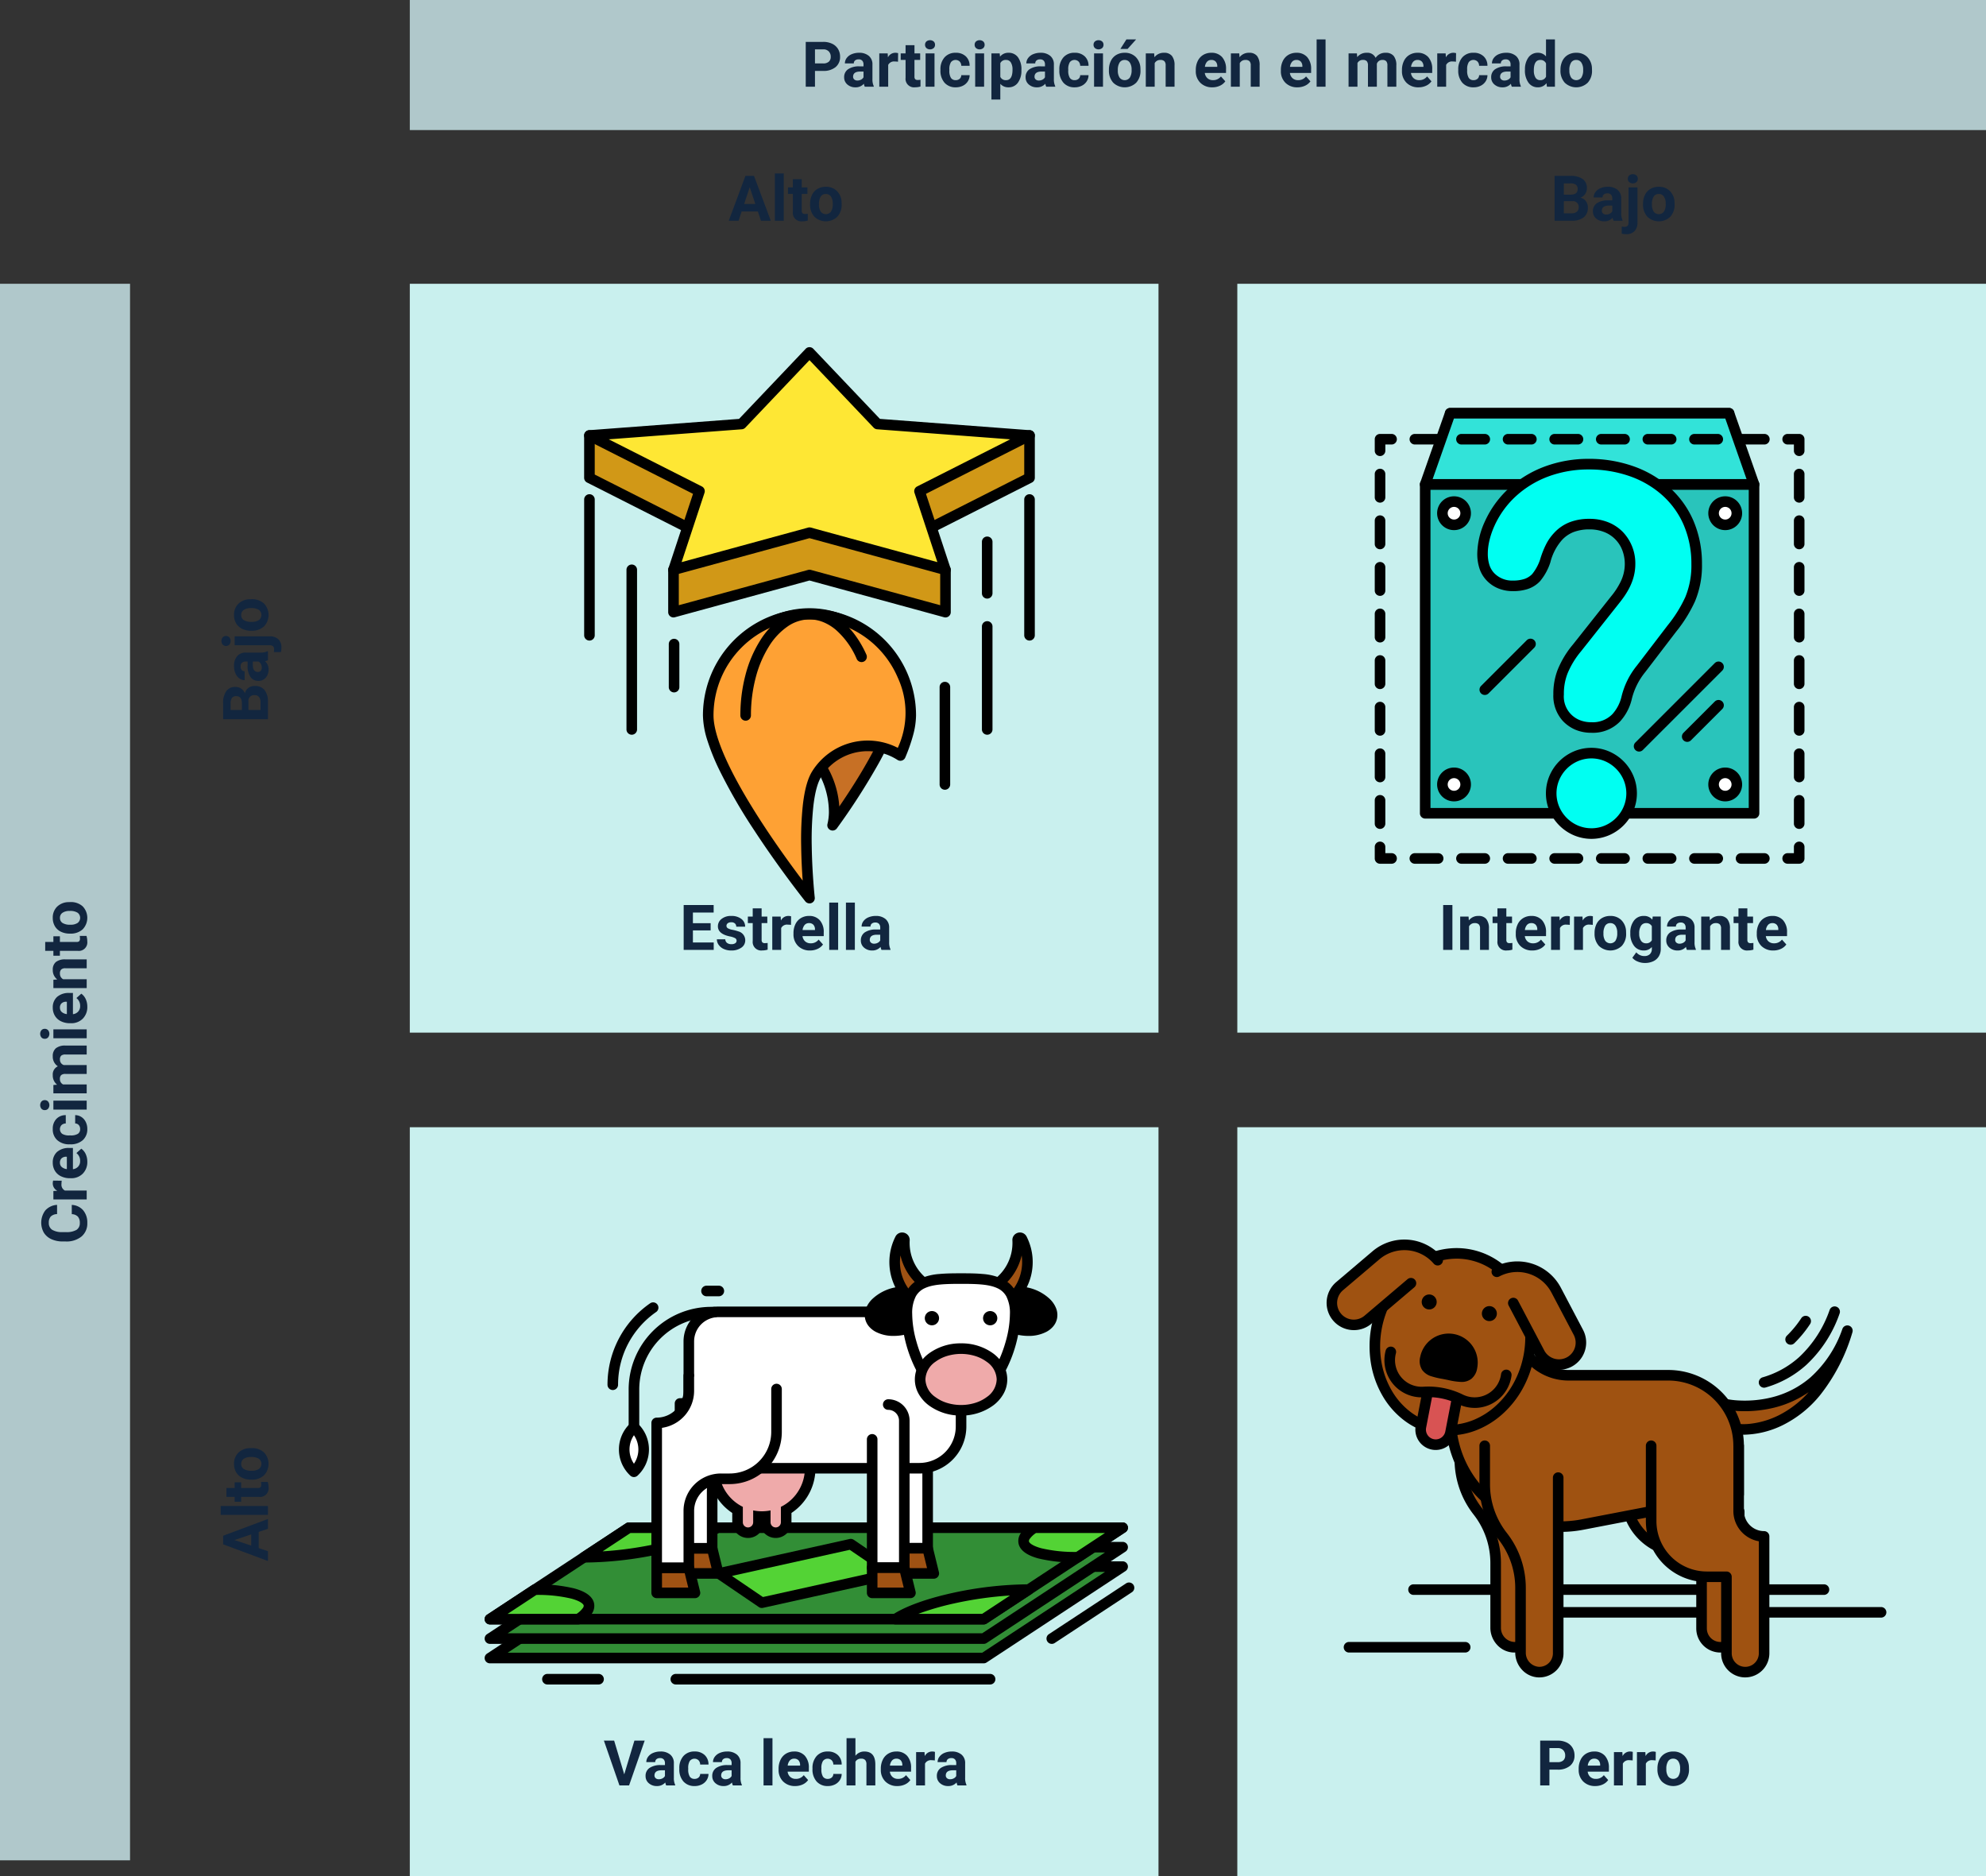 <svg xmlns="http://www.w3.org/2000/svg" width="504" height="476" viewBox="0 0 504 476">
  <rect x="0" y="0" width="504" height="476" fill="#333333" stroke="none"/>
  <g id="Grupo_157612" data-name="Grupo 157612" transform="translate(-496 -5168)">
    <rect id="Rectángulo_37348" data-name="Rectángulo 37348" width="400" height="33" transform="translate(600 5168)" fill="#b0c8cb"/>
    <path id="Trazado_130977" data-name="Trazado 130977" d="M22.82,10.992V15H20.477V3.625h4.438a5.134,5.134,0,0,1,2.254.469,3.454,3.454,0,0,1,1.5,1.332,3.714,3.714,0,0,1,.523,1.965,3.266,3.266,0,0,1-1.145,2.637,4.767,4.767,0,0,1-3.168.965Zm0-1.9h2.094a2.059,2.059,0,0,0,1.418-.437,1.591,1.591,0,0,0,.488-1.25,1.876,1.876,0,0,0-.492-1.352,1.839,1.839,0,0,0-1.359-.531H22.82ZM35.461,15a2.507,2.507,0,0,1-.227-.758,2.732,2.732,0,0,1-2.133.914,3,3,0,0,1-2.059-.719,2.312,2.312,0,0,1-.816-1.812,2.389,2.389,0,0,1,1-2.062A4.915,4.915,0,0,1,34.1,9.836h1.039V9.352a1.393,1.393,0,0,0-.3-.937,1.183,1.183,0,0,0-.949-.352A1.345,1.345,0,0,0,33,8.336a.929.929,0,0,0-.324.75H30.414a2.268,2.268,0,0,1,.453-1.359,3,3,0,0,1,1.281-.98,4.669,4.669,0,0,1,1.859-.355,3.689,3.689,0,0,1,2.48.785,2.747,2.747,0,0,1,.918,2.207v3.664a4.041,4.041,0,0,0,.336,1.82V15Zm-1.867-1.57a1.945,1.945,0,0,0,.922-.223,1.462,1.462,0,0,0,.625-.6V11.156H34.3q-1.7,0-1.8,1.172l-.008.133a.9.9,0,0,0,.3.7A1.153,1.153,0,0,0,33.594,13.43Zm10.3-4.766a6.134,6.134,0,0,0-.812-.062,1.654,1.654,0,0,0-1.68.867V15H39.141V6.547h2.133l.063,1.008a2.092,2.092,0,0,1,1.883-1.164,2.366,2.366,0,0,1,.7.1Zm4.18-4.2V6.547h1.445V8.2H48.07v4.219a1.007,1.007,0,0,0,.18.672.9.9,0,0,0,.688.2,3.6,3.6,0,0,0,.664-.055v1.711a4.648,4.648,0,0,1-1.367.2,2.156,2.156,0,0,1-2.422-2.4V8.2H44.578V6.547h1.234V4.469ZM53.156,15H50.891V6.547h2.266Zm-2.4-10.641a1.112,1.112,0,0,1,.34-.836,1.465,1.465,0,0,1,1.848,0,1.105,1.105,0,0,1,.344.836,1.108,1.108,0,0,1-.348.844,1.448,1.448,0,0,1-1.836,0A1.108,1.108,0,0,1,50.758,4.359Zm7.773,8.977a1.481,1.481,0,0,0,1.016-.344,1.2,1.2,0,0,0,.406-.914H62.07a2.9,2.9,0,0,1-.469,1.574,3.093,3.093,0,0,1-1.262,1.109,3.949,3.949,0,0,1-1.77.395A3.67,3.67,0,0,1,55.711,14a4.56,4.56,0,0,1-1.047-3.184v-.148A4.508,4.508,0,0,1,55.7,7.555a3.627,3.627,0,0,1,2.852-1.164,3.555,3.555,0,0,1,2.543.9,3.2,3.2,0,0,1,.973,2.4H59.953a1.551,1.551,0,0,0-.406-1.072,1.51,1.51,0,0,0-2.223.163,3.333,3.333,0,0,0-.4,1.866v.235a3.375,3.375,0,0,0,.4,1.878A1.377,1.377,0,0,0,58.531,13.336ZM65.742,15H63.477V6.547h2.266Zm-2.4-10.641a1.112,1.112,0,0,1,.34-.836,1.465,1.465,0,0,1,1.848,0,1.105,1.105,0,0,1,.344.836,1.108,1.108,0,0,1-.348.844,1.448,1.448,0,0,1-1.836,0A1.108,1.108,0,0,1,63.344,4.359Zm11.867,6.492a5.07,5.07,0,0,1-.887,3.129,2.843,2.843,0,0,1-2.395,1.176,2.633,2.633,0,0,1-2.07-.891V18.25H67.6V6.547H69.7l.078.828a2.654,2.654,0,0,1,2.141-.984,2.862,2.862,0,0,1,2.43,1.156,5.207,5.207,0,0,1,.867,3.188Zm-2.258-.172a3.345,3.345,0,0,0-.418-1.826,1.36,1.36,0,0,0-1.215-.643,1.478,1.478,0,0,0-1.461.815V12.5a1.5,1.5,0,0,0,1.477.839Q72.953,13.336,72.953,10.679ZM81.508,15a2.507,2.507,0,0,1-.227-.758,2.732,2.732,0,0,1-2.133.914,3,3,0,0,1-2.059-.719,2.312,2.312,0,0,1-.816-1.812,2.389,2.389,0,0,1,1-2.062,4.915,4.915,0,0,1,2.879-.727h1.039V9.352a1.393,1.393,0,0,0-.3-.937,1.183,1.183,0,0,0-.949-.352,1.345,1.345,0,0,0-.895.273.929.929,0,0,0-.324.75H76.461a2.268,2.268,0,0,1,.453-1.359,3,3,0,0,1,1.281-.98,4.669,4.669,0,0,1,1.859-.355,3.689,3.689,0,0,1,2.48.785,2.747,2.747,0,0,1,.918,2.207v3.664a4.041,4.041,0,0,0,.336,1.82V15Zm-1.867-1.57a1.945,1.945,0,0,0,.922-.223,1.462,1.462,0,0,0,.625-.6V11.156h-.844q-1.7,0-1.8,1.172l-.008.133a.9.9,0,0,0,.3.7A1.153,1.153,0,0,0,79.641,13.43Zm9.063-.094a1.481,1.481,0,0,0,1.016-.344,1.2,1.2,0,0,0,.406-.914h2.117a2.9,2.9,0,0,1-.469,1.574,3.093,3.093,0,0,1-1.262,1.109,3.949,3.949,0,0,1-1.77.395A3.67,3.67,0,0,1,85.883,14a4.56,4.56,0,0,1-1.047-3.184v-.148a4.508,4.508,0,0,1,1.039-3.117,3.627,3.627,0,0,1,2.852-1.164,3.555,3.555,0,0,1,2.543.9,3.2,3.2,0,0,1,.973,2.4H90.125a1.551,1.551,0,0,0-.406-1.072,1.51,1.51,0,0,0-2.223.163,3.333,3.333,0,0,0-.4,1.866v.235a3.375,3.375,0,0,0,.4,1.878A1.377,1.377,0,0,0,88.7,13.336ZM95.914,15H93.648V6.547h2.266Zm-2.4-10.641a1.112,1.112,0,0,1,.34-.836,1.465,1.465,0,0,1,1.848,0,1.105,1.105,0,0,1,.344.836A1.108,1.108,0,0,1,95.7,5.2a1.448,1.448,0,0,1-1.836,0A1.108,1.108,0,0,1,93.516,4.359ZM97.422,10.7a5.013,5.013,0,0,1,.484-2.242A3.546,3.546,0,0,1,99.3,6.93a4.069,4.069,0,0,1,2.113-.539,3.849,3.849,0,0,1,2.793,1.047,4.2,4.2,0,0,1,1.207,2.844l.016.578a4.418,4.418,0,0,1-1.086,3.121,4.209,4.209,0,0,1-5.832,0,4.5,4.5,0,0,1-1.09-3.187Zm2.258.16a3.16,3.16,0,0,0,.453,1.843,1.628,1.628,0,0,0,2.578.008,3.457,3.457,0,0,0,.461-2.015,3.128,3.128,0,0,0-.461-1.831,1.5,1.5,0,0,0-1.3-.649,1.474,1.474,0,0,0-1.281.646A3.516,3.516,0,0,0,99.68,10.856ZM101.859,3h2.461l-2.164,2.422H100.32ZM108.9,6.547l.07.977a2.951,2.951,0,0,1,2.43-1.133,2.453,2.453,0,0,1,2,.789,3.682,3.682,0,0,1,.672,2.359V15h-2.258V9.581a1.47,1.47,0,0,0-.312-1.045,1.4,1.4,0,0,0-1.039-.325,1.553,1.553,0,0,0-1.43.814V15h-2.258V6.547Zm14.758,8.609a4.15,4.15,0,0,1-3.027-1.141,4.054,4.054,0,0,1-1.168-3.039v-.219a5.106,5.106,0,0,1,.492-2.277,3.612,3.612,0,0,1,1.395-1.547,3.914,3.914,0,0,1,2.059-.543,3.508,3.508,0,0,1,2.73,1.094,4.444,4.444,0,0,1,1,3.1v.922H121.75a2.1,2.1,0,0,0,.66,1.328,2,2,0,0,0,1.395.5,2.437,2.437,0,0,0,2.039-.945l1.109,1.242a3.389,3.389,0,0,1-1.375,1.121A4.511,4.511,0,0,1,123.656,15.156ZM123.4,8.211a1.411,1.411,0,0,0-1.09.455,2.357,2.357,0,0,0-.535,1.3h3.141V9.788a1.681,1.681,0,0,0-.406-1.165A1.456,1.456,0,0,0,123.4,8.211Zm7.094-1.664.07.977a2.951,2.951,0,0,1,2.43-1.133,2.453,2.453,0,0,1,2,.789,3.682,3.682,0,0,1,.672,2.359V15h-2.258V9.581a1.47,1.47,0,0,0-.312-1.045,1.4,1.4,0,0,0-1.039-.325,1.553,1.553,0,0,0-1.43.814V15h-2.258V6.547Zm14.758,8.609a4.15,4.15,0,0,1-3.027-1.141,4.054,4.054,0,0,1-1.168-3.039v-.219a5.106,5.106,0,0,1,.492-2.277,3.612,3.612,0,0,1,1.395-1.547A3.914,3.914,0,0,1,145,6.391a3.508,3.508,0,0,1,2.73,1.094,4.444,4.444,0,0,1,1,3.1v.922h-5.383a2.1,2.1,0,0,0,.66,1.328,2,2,0,0,0,1.395.5,2.437,2.437,0,0,0,2.039-.945l1.109,1.242a3.389,3.389,0,0,1-1.375,1.121A4.511,4.511,0,0,1,145.25,15.156Zm-.258-6.945a1.411,1.411,0,0,0-1.09.455,2.357,2.357,0,0,0-.535,1.3h3.141V9.788a1.681,1.681,0,0,0-.406-1.165A1.456,1.456,0,0,0,144.992,8.211Zm7.4,6.789h-2.266V3h2.266Zm7.961-8.453.07.945a2.971,2.971,0,0,1,2.43-1.1,2.255,2.255,0,0,1,2.242,1.289,2.9,2.9,0,0,1,2.539-1.289,2.521,2.521,0,0,1,2.047.8,3.681,3.681,0,0,1,.672,2.41V15h-2.266V9.6a1.616,1.616,0,0,0-.281-1.053,1.245,1.245,0,0,0-.992-.333,1.409,1.409,0,0,0-1.406.971L165.414,15h-2.258V9.6a1.6,1.6,0,0,0-.289-1.065,1.257,1.257,0,0,0-.984-.329,1.463,1.463,0,0,0-1.391.8V15h-2.258V6.547Zm15.625,8.609a4.15,4.15,0,0,1-3.027-1.141,4.054,4.054,0,0,1-1.168-3.039v-.219a5.106,5.106,0,0,1,.492-2.277,3.612,3.612,0,0,1,1.395-1.547,3.914,3.914,0,0,1,2.059-.543,3.508,3.508,0,0,1,2.73,1.094,4.444,4.444,0,0,1,1,3.1v.922H174.07a2.1,2.1,0,0,0,.66,1.328,2,2,0,0,0,1.395.5,2.437,2.437,0,0,0,2.039-.945l1.109,1.242a3.389,3.389,0,0,1-1.375,1.121A4.511,4.511,0,0,1,175.977,15.156Zm-.258-6.945a1.411,1.411,0,0,0-1.09.455,2.357,2.357,0,0,0-.535,1.3h3.141V9.788a1.681,1.681,0,0,0-.406-1.165A1.456,1.456,0,0,0,175.719,8.211Zm9.766.453a6.134,6.134,0,0,0-.812-.062,1.654,1.654,0,0,0-1.68.867V15h-2.258V6.547h2.133l.063,1.008a2.092,2.092,0,0,1,1.883-1.164,2.366,2.366,0,0,1,.7.1Zm4.453,4.672a1.481,1.481,0,0,0,1.016-.344,1.2,1.2,0,0,0,.406-.914h2.117a2.9,2.9,0,0,1-.469,1.574,3.093,3.093,0,0,1-1.262,1.109,3.949,3.949,0,0,1-1.77.395A3.67,3.67,0,0,1,187.117,14a4.56,4.56,0,0,1-1.047-3.184v-.148a4.508,4.508,0,0,1,1.039-3.117,3.627,3.627,0,0,1,2.852-1.164,3.555,3.555,0,0,1,2.543.9,3.2,3.2,0,0,1,.973,2.4h-2.117a1.551,1.551,0,0,0-.406-1.072,1.51,1.51,0,0,0-2.223.163,3.333,3.333,0,0,0-.4,1.866v.235a3.375,3.375,0,0,0,.4,1.878A1.377,1.377,0,0,0,189.938,13.336ZM199.664,15a2.507,2.507,0,0,1-.227-.758,2.732,2.732,0,0,1-2.133.914,3,3,0,0,1-2.059-.719,2.312,2.312,0,0,1-.816-1.812,2.389,2.389,0,0,1,1-2.062,4.915,4.915,0,0,1,2.879-.727h1.039V9.352a1.393,1.393,0,0,0-.3-.937,1.183,1.183,0,0,0-.949-.352,1.345,1.345,0,0,0-.895.273.929.929,0,0,0-.324.75h-2.258a2.268,2.268,0,0,1,.453-1.359,3,3,0,0,1,1.281-.98,4.669,4.669,0,0,1,1.859-.355,3.689,3.689,0,0,1,2.48.785,2.747,2.747,0,0,1,.918,2.207v3.664a4.041,4.041,0,0,0,.336,1.82V15ZM197.8,13.43a1.945,1.945,0,0,0,.922-.223,1.462,1.462,0,0,0,.625-.6V11.156H198.5q-1.7,0-1.8,1.172l-.008.133a.9.9,0,0,0,.3.7A1.153,1.153,0,0,0,197.8,13.43Zm5.2-2.719a5.094,5.094,0,0,1,.887-3.148A2.877,2.877,0,0,1,206.3,6.391a2.589,2.589,0,0,1,2.039.922V3h2.266V15H208.57l-.109-.9a2.657,2.657,0,0,1-2.172,1.055,2.869,2.869,0,0,1-2.395-1.176A5.258,5.258,0,0,1,202.992,10.711Zm2.258.161a3.355,3.355,0,0,0,.414,1.829,1.348,1.348,0,0,0,1.2.636,1.51,1.51,0,0,0,1.477-.887V9.1a1.489,1.489,0,0,0-1.461-.887Q205.25,8.211,205.25,10.872Zm6.758-.176a5.013,5.013,0,0,1,.484-2.242,3.546,3.546,0,0,1,1.395-1.523A4.069,4.069,0,0,1,216,6.391a3.849,3.849,0,0,1,2.793,1.047A4.2,4.2,0,0,1,220,10.281l.016.578a4.418,4.418,0,0,1-1.086,3.121,4.209,4.209,0,0,1-5.832,0,4.5,4.5,0,0,1-1.09-3.187Zm2.258.16a3.16,3.16,0,0,0,.453,1.843,1.628,1.628,0,0,0,2.578.008,3.457,3.457,0,0,0,.461-2.015A3.128,3.128,0,0,0,217.3,8.86a1.5,1.5,0,0,0-1.3-.649,1.474,1.474,0,0,0-1.281.646A3.516,3.516,0,0,0,214.266,10.856Z" transform="translate(680 5175)" fill="#12263f"/>
    <g id="Grupo_157611" data-name="Grupo 157611">
      <rect id="Rectángulo_37344" data-name="Rectángulo 37344" width="190" height="190" transform="translate(600 5240)" fill="#c9f0ee"/>
      <rect id="Rectángulo_37347" data-name="Rectángulo 37347" width="190" height="190" transform="translate(600 5454)" fill="#c9f0ee"/>
      <rect id="Rectángulo_37345" data-name="Rectángulo 37345" width="190" height="190" transform="translate(810 5240)" fill="#c9f0ee"/>
      <rect id="Rectángulo_37346" data-name="Rectángulo 37346" width="190" height="190" transform="translate(810 5454)" fill="#c9f0ee"/>
      <path id="Trazado_130978" data-name="Trazado 130978" d="M27.324,12.656H23.215L22.434,15H19.941L24.176,3.625h2.172L30.605,15H28.113Zm-3.477-1.9h2.844L25.262,6.5ZM33.9,15H31.637V3H33.9ZM38.465,4.469V6.547H39.91V8.2H38.465v4.219a1.007,1.007,0,0,0,.18.672.9.9,0,0,0,.688.2A3.6,3.6,0,0,0,40,13.242v1.711a4.648,4.648,0,0,1-1.367.2,2.156,2.156,0,0,1-2.422-2.4V8.2H34.973V6.547h1.234V4.469ZM40.582,10.7a5.013,5.013,0,0,1,.484-2.242A3.546,3.546,0,0,1,42.461,6.93a4.069,4.069,0,0,1,2.113-.539,3.849,3.849,0,0,1,2.793,1.047,4.2,4.2,0,0,1,1.207,2.844l.016.578A4.418,4.418,0,0,1,47.5,13.98a4.209,4.209,0,0,1-5.832,0,4.5,4.5,0,0,1-1.09-3.187Zm2.258.16a3.16,3.16,0,0,0,.453,1.843,1.628,1.628,0,0,0,2.578.008,3.457,3.457,0,0,0,.461-2.015,3.128,3.128,0,0,0-.461-1.831,1.5,1.5,0,0,0-1.3-.649,1.474,1.474,0,0,0-1.281.646A3.516,3.516,0,0,0,42.84,10.856Z" transform="translate(661 5209)" fill="#12263f"/>
      <path id="Trazado_130984" data-name="Trazado 130984" d="M27.324,12.656H23.215L22.434,15H19.941L24.176,3.625h2.172L30.605,15H28.113Zm-3.477-1.9h2.844L25.262,6.5ZM33.9,15H31.637V3H33.9ZM38.465,4.469V6.547H39.91V8.2H38.465v4.219a1.007,1.007,0,0,0,.18.672.9.9,0,0,0,.688.2A3.6,3.6,0,0,0,40,13.242v1.711a4.648,4.648,0,0,1-1.367.2,2.156,2.156,0,0,1-2.422-2.4V8.2H34.973V6.547h1.234V4.469ZM40.582,10.7a5.013,5.013,0,0,1,.484-2.242A3.546,3.546,0,0,1,42.461,6.93a4.069,4.069,0,0,1,2.113-.539,3.849,3.849,0,0,1,2.793,1.047,4.2,4.2,0,0,1,1.207,2.844l.016.578A4.418,4.418,0,0,1,47.5,13.98a4.209,4.209,0,0,1-5.832,0,4.5,4.5,0,0,1-1.09-3.187Zm2.258.16a3.16,3.16,0,0,0,.453,1.843,1.628,1.628,0,0,0,2.578.008,3.457,3.457,0,0,0,.461-2.015,3.128,3.128,0,0,0-.461-1.831,1.5,1.5,0,0,0-1.3-.649,1.474,1.474,0,0,0-1.281.646A3.516,3.516,0,0,0,42.84,10.856Z" transform="translate(549 5584) rotate(-90)" fill="#12263f"/>
      <path id="Trazado_130981" data-name="Trazado 130981" d="M15.344,10.055h-4.5v3.063h5.281V15H8.5V3.625h7.609v1.9H10.844V8.234h4.5Zm6.586,2.609a.727.727,0,0,0-.41-.652,4.659,4.659,0,0,0-1.316-.426q-3.016-.633-3.016-2.562a2.323,2.323,0,0,1,.934-1.879,3.766,3.766,0,0,1,2.441-.754,4.053,4.053,0,0,1,2.574.758A2.388,2.388,0,0,1,24.1,9.117H21.844a1.092,1.092,0,0,0-.312-.8A1.322,1.322,0,0,0,20.555,8a1.351,1.351,0,0,0-.883.258.814.814,0,0,0-.312.656.7.7,0,0,0,.355.605,3.657,3.657,0,0,0,1.2.4,9.8,9.8,0,0,1,1.422.379,2.336,2.336,0,0,1,1.789,2.273,2.2,2.2,0,0,1-.992,1.871,4.28,4.28,0,0,1-2.562.715,4.47,4.47,0,0,1-1.887-.379,3.166,3.166,0,0,1-1.293-1.039,2.414,2.414,0,0,1-.469-1.426h2.141a1.179,1.179,0,0,0,.445.922,1.766,1.766,0,0,0,1.109.32,1.635,1.635,0,0,0,.98-.246A.766.766,0,0,0,21.93,12.664Zm6.352-8.2V6.547h1.445V8.2H28.281v4.219a1.007,1.007,0,0,0,.18.672.9.9,0,0,0,.688.2,3.6,3.6,0,0,0,.664-.055v1.711a4.648,4.648,0,0,1-1.367.2,2.156,2.156,0,0,1-2.422-2.4V8.2H24.789V6.547h1.234V4.469Zm7.453,4.2a6.134,6.134,0,0,0-.812-.062,1.654,1.654,0,0,0-1.68.867V15H30.984V6.547h2.133l.063,1.008a2.092,2.092,0,0,1,1.883-1.164,2.366,2.366,0,0,1,.7.1Zm4.828,6.492a4.15,4.15,0,0,1-3.027-1.141,4.054,4.054,0,0,1-1.168-3.039v-.219a5.106,5.106,0,0,1,.492-2.277,3.612,3.612,0,0,1,1.395-1.547,3.914,3.914,0,0,1,2.059-.543,3.508,3.508,0,0,1,2.73,1.094,4.444,4.444,0,0,1,1,3.1v.922H38.656a2.1,2.1,0,0,0,.66,1.328,2,2,0,0,0,1.395.5,2.437,2.437,0,0,0,2.039-.945l1.109,1.242a3.389,3.389,0,0,1-1.375,1.121A4.511,4.511,0,0,1,40.563,15.156ZM40.3,8.211a1.411,1.411,0,0,0-1.09.455,2.357,2.357,0,0,0-.535,1.3H41.82V9.788a1.681,1.681,0,0,0-.406-1.165A1.456,1.456,0,0,0,40.3,8.211ZM47.7,15H45.438V3H47.7Zm4.242,0H49.68V3h2.266ZM58.7,15a2.507,2.507,0,0,1-.227-.758,2.732,2.732,0,0,1-2.133.914,3,3,0,0,1-2.059-.719,2.312,2.312,0,0,1-.816-1.812,2.389,2.389,0,0,1,1-2.062,4.915,4.915,0,0,1,2.879-.727h1.039V9.352a1.393,1.393,0,0,0-.3-.937,1.183,1.183,0,0,0-.949-.352,1.345,1.345,0,0,0-.895.273.929.929,0,0,0-.324.75H53.656a2.268,2.268,0,0,1,.453-1.359,3,3,0,0,1,1.281-.98,4.669,4.669,0,0,1,1.859-.355,3.689,3.689,0,0,1,2.48.785,2.747,2.747,0,0,1,.918,2.207v3.664a4.041,4.041,0,0,0,.336,1.82V15Zm-1.867-1.57a1.945,1.945,0,0,0,.922-.223,1.462,1.462,0,0,0,.625-.6V11.156h-.844q-1.7,0-1.8,1.172l-.008.133a.9.9,0,0,0,.3.7A1.153,1.153,0,0,0,56.836,13.43Z" transform="translate(661 5394)" fill="#12263f"/>
      <path id="Trazado_130985" data-name="Trazado 130985" d="M7.418,12.18,10,3.625h2.609L8.645,15H6.2L2.254,3.625h2.6ZM18.066,15a2.507,2.507,0,0,1-.227-.758,2.732,2.732,0,0,1-2.133.914,3,3,0,0,1-2.059-.719,2.312,2.312,0,0,1-.816-1.812,2.389,2.389,0,0,1,1-2.062,4.915,4.915,0,0,1,2.879-.727h1.039V9.352a1.393,1.393,0,0,0-.3-.937,1.183,1.183,0,0,0-.949-.352,1.345,1.345,0,0,0-.895.273.929.929,0,0,0-.324.75H13.02a2.268,2.268,0,0,1,.453-1.359,3,3,0,0,1,1.281-.98,4.669,4.669,0,0,1,1.859-.355,3.689,3.689,0,0,1,2.48.785,2.747,2.747,0,0,1,.918,2.207v3.664a4.041,4.041,0,0,0,.336,1.82V15ZM16.2,13.43a1.945,1.945,0,0,0,.922-.223,1.462,1.462,0,0,0,.625-.6V11.156H16.9q-1.7,0-1.8,1.172l-.008.133a.9.9,0,0,0,.3.7A1.153,1.153,0,0,0,16.2,13.43Zm9.063-.094a1.481,1.481,0,0,0,1.016-.344,1.2,1.2,0,0,0,.406-.914H28.8a2.9,2.9,0,0,1-.469,1.574,3.093,3.093,0,0,1-1.262,1.109,3.949,3.949,0,0,1-1.77.395A3.67,3.67,0,0,1,22.441,14a4.56,4.56,0,0,1-1.047-3.184v-.148a4.508,4.508,0,0,1,1.039-3.117,3.627,3.627,0,0,1,2.852-1.164,3.555,3.555,0,0,1,2.543.9A3.2,3.2,0,0,1,28.8,9.7H26.684a1.551,1.551,0,0,0-.406-1.072,1.51,1.51,0,0,0-2.223.163,3.333,3.333,0,0,0-.4,1.866v.235a3.375,3.375,0,0,0,.4,1.878A1.377,1.377,0,0,0,25.262,13.336ZM34.988,15a2.507,2.507,0,0,1-.227-.758,2.732,2.732,0,0,1-2.133.914,3,3,0,0,1-2.059-.719,2.312,2.312,0,0,1-.816-1.812,2.389,2.389,0,0,1,1-2.062,4.915,4.915,0,0,1,2.879-.727h1.039V9.352a1.393,1.393,0,0,0-.3-.937,1.183,1.183,0,0,0-.949-.352,1.345,1.345,0,0,0-.895.273.929.929,0,0,0-.324.75H29.941a2.268,2.268,0,0,1,.453-1.359,3,3,0,0,1,1.281-.98,4.669,4.669,0,0,1,1.859-.355,3.689,3.689,0,0,1,2.48.785,2.747,2.747,0,0,1,.918,2.207v3.664a4.041,4.041,0,0,0,.336,1.82V15Zm-1.867-1.57a1.945,1.945,0,0,0,.922-.223,1.462,1.462,0,0,0,.625-.6V11.156h-.844q-1.7,0-1.8,1.172l-.008.133a.9.9,0,0,0,.3.7A1.153,1.153,0,0,0,33.121,13.43ZM45.035,15H42.77V3h2.266Zm5.75.156a4.15,4.15,0,0,1-3.027-1.141,4.054,4.054,0,0,1-1.168-3.039v-.219a5.106,5.106,0,0,1,.492-2.277,3.612,3.612,0,0,1,1.395-1.547,3.914,3.914,0,0,1,2.059-.543,3.508,3.508,0,0,1,2.73,1.094,4.444,4.444,0,0,1,1,3.1v.922H48.879a2.1,2.1,0,0,0,.66,1.328,2,2,0,0,0,1.395.5,2.437,2.437,0,0,0,2.039-.945l1.109,1.242a3.389,3.389,0,0,1-1.375,1.121A4.511,4.511,0,0,1,50.785,15.156Zm-.258-6.945a1.411,1.411,0,0,0-1.09.455,2.357,2.357,0,0,0-.535,1.3h3.141V9.788a1.681,1.681,0,0,0-.406-1.165A1.456,1.456,0,0,0,50.527,8.211Zm8.531,5.125a1.481,1.481,0,0,0,1.016-.344,1.2,1.2,0,0,0,.406-.914H62.6a2.9,2.9,0,0,1-.469,1.574,3.093,3.093,0,0,1-1.262,1.109,3.949,3.949,0,0,1-1.77.395A3.67,3.67,0,0,1,56.238,14a4.56,4.56,0,0,1-1.047-3.184v-.148A4.508,4.508,0,0,1,56.23,7.555a3.627,3.627,0,0,1,2.852-1.164,3.555,3.555,0,0,1,2.543.9A3.2,3.2,0,0,1,62.6,9.7H60.48a1.551,1.551,0,0,0-.406-1.072,1.51,1.51,0,0,0-2.223.163,3.333,3.333,0,0,0-.4,1.866v.235a3.375,3.375,0,0,0,.4,1.878A1.377,1.377,0,0,0,59.059,13.336ZM66.09,7.469a2.818,2.818,0,0,1,2.258-1.078q2.75,0,2.789,3.2V15H68.879V9.636a1.577,1.577,0,0,0-.312-1.077,1.338,1.338,0,0,0-1.039-.348,1.536,1.536,0,0,0-1.437.767V15H63.832V3H66.09ZM76.73,15.156A4.15,4.15,0,0,1,73.7,14.016a4.054,4.054,0,0,1-1.168-3.039v-.219a5.106,5.106,0,0,1,.492-2.277,3.612,3.612,0,0,1,1.395-1.547,3.914,3.914,0,0,1,2.059-.543,3.508,3.508,0,0,1,2.73,1.094,4.444,4.444,0,0,1,1,3.1v.922H74.824a2.1,2.1,0,0,0,.66,1.328,2,2,0,0,0,1.395.5,2.437,2.437,0,0,0,2.039-.945l1.109,1.242a3.389,3.389,0,0,1-1.375,1.121A4.511,4.511,0,0,1,76.73,15.156Zm-.258-6.945a1.411,1.411,0,0,0-1.09.455,2.357,2.357,0,0,0-.535,1.3h3.141V9.788a1.681,1.681,0,0,0-.406-1.165A1.456,1.456,0,0,0,76.473,8.211Zm9.766.453a6.134,6.134,0,0,0-.812-.062,1.654,1.654,0,0,0-1.68.867V15H81.488V6.547h2.133l.063,1.008a2.092,2.092,0,0,1,1.883-1.164,2.366,2.366,0,0,1,.7.1ZM91.988,15a2.507,2.507,0,0,1-.227-.758,2.732,2.732,0,0,1-2.133.914,3,3,0,0,1-2.059-.719,2.312,2.312,0,0,1-.816-1.812,2.389,2.389,0,0,1,1-2.062,4.915,4.915,0,0,1,2.879-.727h1.039V9.352a1.393,1.393,0,0,0-.3-.937,1.183,1.183,0,0,0-.949-.352,1.345,1.345,0,0,0-.895.273.929.929,0,0,0-.324.75H86.941a2.268,2.268,0,0,1,.453-1.359,3,3,0,0,1,1.281-.98,4.669,4.669,0,0,1,1.859-.355,3.689,3.689,0,0,1,2.48.785,2.747,2.747,0,0,1,.918,2.207v3.664a4.041,4.041,0,0,0,.336,1.82V15Zm-1.867-1.57a1.945,1.945,0,0,0,.922-.223,1.462,1.462,0,0,0,.625-.6V11.156h-.844q-1.7,0-1.8,1.172l-.008.133a.9.9,0,0,0,.3.7A1.153,1.153,0,0,0,90.121,13.43Z" transform="translate(647 5606)" fill="#12263f"/>
      <path id="Trazado_130979" data-name="Trazado 130979" d="M19.52,15V3.625H23.5a5.232,5.232,0,0,1,3.141.793,2.712,2.712,0,0,1,1.07,2.324,2.57,2.57,0,0,1-.43,1.473,2.482,2.482,0,0,1-1.2.934,2.4,2.4,0,0,1,1.379.883,2.61,2.61,0,0,1,.5,1.625,3,3,0,0,1-1.047,2.484A4.713,4.713,0,0,1,23.941,15Zm2.344-4.953v3.07h2.008a1.938,1.938,0,0,0,1.293-.395,1.353,1.353,0,0,0,.465-1.09,1.428,1.428,0,0,0-1.617-1.586Zm0-1.656H23.6q1.773-.031,1.773-1.414a1.307,1.307,0,0,0-.449-1.113,2.363,2.363,0,0,0-1.418-.34H21.863ZM34.48,15a2.507,2.507,0,0,1-.227-.758,2.732,2.732,0,0,1-2.133.914,3,3,0,0,1-2.059-.719,2.312,2.312,0,0,1-.816-1.812,2.389,2.389,0,0,1,1-2.062,4.915,4.915,0,0,1,2.879-.727H34.16V9.352a1.393,1.393,0,0,0-.3-.937,1.183,1.183,0,0,0-.949-.352,1.345,1.345,0,0,0-.895.273.929.929,0,0,0-.324.75H29.434a2.268,2.268,0,0,1,.453-1.359,3,3,0,0,1,1.281-.98,4.669,4.669,0,0,1,1.859-.355,3.689,3.689,0,0,1,2.48.785,2.747,2.747,0,0,1,.918,2.207v3.664a4.041,4.041,0,0,0,.336,1.82V15Zm-1.867-1.57a1.945,1.945,0,0,0,.922-.223,1.462,1.462,0,0,0,.625-.6V11.156h-.844q-1.7,0-1.8,1.172l-.008.133a.9.9,0,0,0,.3.7A1.153,1.153,0,0,0,32.613,13.43Zm7.938-6.883v8.914a3.024,3.024,0,0,1-.742,2.176,2.821,2.821,0,0,1-2.141.777,4.591,4.591,0,0,1-1.117-.133V16.492a4.238,4.238,0,0,0,.711.07q1.023,0,1.023-1.086V6.547ZM38.105,4.359a1.112,1.112,0,0,1,.34-.836,1.47,1.47,0,0,1,1.852,0,1.112,1.112,0,0,1,.34.836,1.108,1.108,0,0,1-.348.844,1.448,1.448,0,0,1-1.836,0A1.108,1.108,0,0,1,38.105,4.359ZM41.965,10.7a5.013,5.013,0,0,1,.484-2.242A3.546,3.546,0,0,1,43.844,6.93a4.069,4.069,0,0,1,2.113-.539A3.849,3.849,0,0,1,48.75,7.438a4.2,4.2,0,0,1,1.207,2.844l.016.578a4.418,4.418,0,0,1-1.086,3.121,4.209,4.209,0,0,1-5.832,0,4.5,4.5,0,0,1-1.09-3.187Zm2.258.16a3.16,3.16,0,0,0,.453,1.843,1.628,1.628,0,0,0,2.578.008,3.457,3.457,0,0,0,.461-2.015,3.128,3.128,0,0,0-.461-1.831,1.5,1.5,0,0,0-1.3-.649,1.474,1.474,0,0,0-1.281.646A3.516,3.516,0,0,0,44.223,10.856Z" transform="translate(871 5209)" fill="#12263f"/>
      <path id="Trazado_130982" data-name="Trazado 130982" d="M19.52,15V3.625H23.5a5.232,5.232,0,0,1,3.141.793,2.712,2.712,0,0,1,1.07,2.324,2.57,2.57,0,0,1-.43,1.473,2.482,2.482,0,0,1-1.2.934,2.4,2.4,0,0,1,1.379.883,2.61,2.61,0,0,1,.5,1.625,3,3,0,0,1-1.047,2.484A4.713,4.713,0,0,1,23.941,15Zm2.344-4.953v3.07h2.008a1.938,1.938,0,0,0,1.293-.395,1.353,1.353,0,0,0,.465-1.09,1.428,1.428,0,0,0-1.617-1.586Zm0-1.656H23.6q1.773-.031,1.773-1.414a1.307,1.307,0,0,0-.449-1.113,2.363,2.363,0,0,0-1.418-.34H21.863ZM34.48,15a2.507,2.507,0,0,1-.227-.758,2.732,2.732,0,0,1-2.133.914,3,3,0,0,1-2.059-.719,2.312,2.312,0,0,1-.816-1.812,2.389,2.389,0,0,1,1-2.062,4.915,4.915,0,0,1,2.879-.727H34.16V9.352a1.393,1.393,0,0,0-.3-.937,1.183,1.183,0,0,0-.949-.352,1.345,1.345,0,0,0-.895.273.929.929,0,0,0-.324.75H29.434a2.268,2.268,0,0,1,.453-1.359,3,3,0,0,1,1.281-.98,4.669,4.669,0,0,1,1.859-.355,3.689,3.689,0,0,1,2.48.785,2.747,2.747,0,0,1,.918,2.207v3.664a4.041,4.041,0,0,0,.336,1.82V15Zm-1.867-1.57a1.945,1.945,0,0,0,.922-.223,1.462,1.462,0,0,0,.625-.6V11.156h-.844q-1.7,0-1.8,1.172l-.008.133a.9.9,0,0,0,.3.7A1.153,1.153,0,0,0,32.613,13.43Zm7.938-6.883v8.914a3.024,3.024,0,0,1-.742,2.176,2.821,2.821,0,0,1-2.141.777,4.591,4.591,0,0,1-1.117-.133V16.492a4.238,4.238,0,0,0,.711.07q1.023,0,1.023-1.086V6.547ZM38.105,4.359a1.112,1.112,0,0,1,.34-.836,1.47,1.47,0,0,1,1.852,0,1.112,1.112,0,0,1,.34.836,1.108,1.108,0,0,1-.348.844,1.448,1.448,0,0,1-1.836,0A1.108,1.108,0,0,1,38.105,4.359ZM41.965,10.7a5.013,5.013,0,0,1,.484-2.242A3.546,3.546,0,0,1,43.844,6.93a4.069,4.069,0,0,1,2.113-.539A3.849,3.849,0,0,1,48.75,7.438a4.2,4.2,0,0,1,1.207,2.844l.016.578a4.418,4.418,0,0,1-1.086,3.121,4.209,4.209,0,0,1-5.832,0,4.5,4.5,0,0,1-1.09-3.187Zm2.258.16a3.16,3.16,0,0,0,.453,1.843,1.628,1.628,0,0,0,2.578.008,3.457,3.457,0,0,0,.461-2.015,3.128,3.128,0,0,0-.461-1.831,1.5,1.5,0,0,0-1.3-.649,1.474,1.474,0,0,0-1.281.646A3.516,3.516,0,0,0,44.223,10.856Z" transform="translate(549 5370) rotate(-90)" fill="#12263f"/>
      <path id="Trazado_130980" data-name="Trazado 130980" d="M5.586,15H3.242V3.625H5.586Zm4.1-8.453.07.977a2.951,2.951,0,0,1,2.43-1.133,2.453,2.453,0,0,1,2,.789,3.682,3.682,0,0,1,.672,2.359V15H12.6V9.581a1.47,1.47,0,0,0-.312-1.045,1.4,1.4,0,0,0-1.039-.325,1.553,1.553,0,0,0-1.43.814V15H7.563V6.547Zm9.586-2.078V6.547h1.445V8.2H19.273v4.219a1.007,1.007,0,0,0,.18.672.9.9,0,0,0,.688.2,3.6,3.6,0,0,0,.664-.055v1.711a4.648,4.648,0,0,1-1.367.2,2.156,2.156,0,0,1-2.422-2.4V8.2H15.781V6.547h1.234V4.469Zm6.594,10.688a4.15,4.15,0,0,1-3.027-1.141,4.054,4.054,0,0,1-1.168-3.039v-.219a5.106,5.106,0,0,1,.492-2.277,3.612,3.612,0,0,1,1.395-1.547,3.914,3.914,0,0,1,2.059-.543,3.508,3.508,0,0,1,2.73,1.094,4.444,4.444,0,0,1,1,3.1v.922H23.961a2.1,2.1,0,0,0,.66,1.328,2,2,0,0,0,1.395.5,2.437,2.437,0,0,0,2.039-.945l1.109,1.242a3.389,3.389,0,0,1-1.375,1.121A4.511,4.511,0,0,1,25.867,15.156Zm-.258-6.945a1.411,1.411,0,0,0-1.09.455,2.357,2.357,0,0,0-.535,1.3h3.141V9.788a1.681,1.681,0,0,0-.406-1.165A1.456,1.456,0,0,0,25.609,8.211Zm9.766.453a6.134,6.134,0,0,0-.812-.062,1.654,1.654,0,0,0-1.68.867V15H30.625V6.547h2.133l.063,1.008A2.092,2.092,0,0,1,34.7,6.391a2.366,2.366,0,0,1,.7.1Zm5.836,0A6.134,6.134,0,0,0,40.4,8.6a1.654,1.654,0,0,0-1.68.867V15H36.461V6.547h2.133l.063,1.008a2.092,2.092,0,0,1,1.883-1.164,2.366,2.366,0,0,1,.7.1Zm.453,2.031a5.013,5.013,0,0,1,.484-2.242A3.546,3.546,0,0,1,43.543,6.93a4.069,4.069,0,0,1,2.113-.539,3.849,3.849,0,0,1,2.793,1.047,4.2,4.2,0,0,1,1.207,2.844l.016.578a4.418,4.418,0,0,1-1.086,3.121,4.209,4.209,0,0,1-5.832,0,4.5,4.5,0,0,1-1.09-3.187Zm2.258.16a3.16,3.16,0,0,0,.453,1.843,1.628,1.628,0,0,0,2.578.008,3.457,3.457,0,0,0,.461-2.015,3.128,3.128,0,0,0-.461-1.831,1.5,1.5,0,0,0-1.3-.649,1.474,1.474,0,0,0-1.281.646A3.516,3.516,0,0,0,43.922,10.856Zm6.813-.145a4.954,4.954,0,0,1,.926-3.133,3,3,0,0,1,2.5-1.187,2.631,2.631,0,0,1,2.164.953l.094-.8h2.047v8.172a3.613,3.613,0,0,1-.5,1.93,3.236,3.236,0,0,1-1.418,1.25,4.985,4.985,0,0,1-2.141.43,4.635,4.635,0,0,1-1.812-.371A3.217,3.217,0,0,1,51.25,17l1-1.375a2.645,2.645,0,0,0,2.047.945,1.936,1.936,0,0,0,1.4-.48,1.8,1.8,0,0,0,.5-1.363v-.453a2.612,2.612,0,0,1-2.055.883,2.992,2.992,0,0,1-2.465-1.191,4.953,4.953,0,0,1-.941-3.16Zm2.258.161a3.1,3.1,0,0,0,.461,1.809,1.465,1.465,0,0,0,1.266.655,1.567,1.567,0,0,0,1.477-.777V8.988a1.563,1.563,0,0,0-1.461-.777,1.474,1.474,0,0,0-1.277.667A3.5,3.5,0,0,0,52.992,10.872ZM65.094,15a2.507,2.507,0,0,1-.227-.758,2.732,2.732,0,0,1-2.133.914,3,3,0,0,1-2.059-.719,2.312,2.312,0,0,1-.816-1.812,2.389,2.389,0,0,1,1-2.062,4.915,4.915,0,0,1,2.879-.727h1.039V9.352a1.393,1.393,0,0,0-.3-.937,1.183,1.183,0,0,0-.949-.352,1.345,1.345,0,0,0-.895.273.929.929,0,0,0-.324.75H60.047A2.268,2.268,0,0,1,60.5,7.727a3,3,0,0,1,1.281-.98,4.669,4.669,0,0,1,1.859-.355,3.689,3.689,0,0,1,2.48.785,2.747,2.747,0,0,1,.918,2.207v3.664a4.041,4.041,0,0,0,.336,1.82V15Zm-1.867-1.57a1.945,1.945,0,0,0,.922-.223,1.462,1.462,0,0,0,.625-.6V11.156H63.93q-1.7,0-1.8,1.172l-.008.133a.9.9,0,0,0,.3.7A1.153,1.153,0,0,0,63.227,13.43Zm7.625-6.883.07.977a2.951,2.951,0,0,1,2.43-1.133,2.453,2.453,0,0,1,2,.789,3.682,3.682,0,0,1,.672,2.359V15H73.766V9.581a1.47,1.47,0,0,0-.312-1.045,1.4,1.4,0,0,0-1.039-.325,1.553,1.553,0,0,0-1.43.814V15H68.727V6.547Zm9.586-2.078V6.547h1.445V8.2H80.438v4.219a1.007,1.007,0,0,0,.18.672.9.9,0,0,0,.688.2,3.6,3.6,0,0,0,.664-.055v1.711a4.648,4.648,0,0,1-1.367.2,2.156,2.156,0,0,1-2.422-2.4V8.2H76.945V6.547H78.18V4.469Zm6.594,10.688A4.15,4.15,0,0,1,84,14.016a4.054,4.054,0,0,1-1.168-3.039v-.219a5.106,5.106,0,0,1,.492-2.277,3.612,3.612,0,0,1,1.395-1.547,3.914,3.914,0,0,1,2.059-.543,3.508,3.508,0,0,1,2.73,1.094,4.444,4.444,0,0,1,1,3.1v.922H85.125a2.1,2.1,0,0,0,.66,1.328,2,2,0,0,0,1.395.5,2.437,2.437,0,0,0,2.039-.945l1.109,1.242a3.389,3.389,0,0,1-1.375,1.121A4.511,4.511,0,0,1,87.031,15.156Zm-.258-6.945a1.411,1.411,0,0,0-1.09.455,2.357,2.357,0,0,0-.535,1.3h3.141V9.788a1.681,1.681,0,0,0-.406-1.165A1.456,1.456,0,0,0,86.773,8.211Z" transform="translate(859 5394)" fill="#12263f"/>
      <path id="Trazado_130986" data-name="Trazado 130986" d="M30.207,10.992V15H27.863V3.625H32.3a5.134,5.134,0,0,1,2.254.469,3.454,3.454,0,0,1,1.5,1.332,3.714,3.714,0,0,1,.523,1.965,3.266,3.266,0,0,1-1.145,2.637,4.767,4.767,0,0,1-3.168.965Zm0-1.9H32.3a2.059,2.059,0,0,0,1.418-.437,1.591,1.591,0,0,0,.488-1.25,1.876,1.876,0,0,0-.492-1.352,1.839,1.839,0,0,0-1.359-.531H30.207Zm11.617,6.063A4.15,4.15,0,0,1,38.8,14.016a4.054,4.054,0,0,1-1.168-3.039v-.219a5.106,5.106,0,0,1,.492-2.277,3.612,3.612,0,0,1,1.395-1.547,3.914,3.914,0,0,1,2.059-.543A3.508,3.508,0,0,1,44.3,7.484a4.444,4.444,0,0,1,1,3.1v.922H39.918a2.1,2.1,0,0,0,.66,1.328,2,2,0,0,0,1.395.5,2.437,2.437,0,0,0,2.039-.945l1.109,1.242a3.389,3.389,0,0,1-1.375,1.121A4.511,4.511,0,0,1,41.824,15.156Zm-.258-6.945a1.411,1.411,0,0,0-1.09.455,2.357,2.357,0,0,0-.535,1.3h3.141V9.788a1.681,1.681,0,0,0-.406-1.165A1.456,1.456,0,0,0,41.566,8.211Zm9.766.453A6.134,6.134,0,0,0,50.52,8.6a1.654,1.654,0,0,0-1.68.867V15H46.582V6.547h2.133l.063,1.008A2.092,2.092,0,0,1,50.66,6.391a2.366,2.366,0,0,1,.7.1Zm5.836,0a6.134,6.134,0,0,0-.812-.062,1.654,1.654,0,0,0-1.68.867V15H52.418V6.547h2.133l.063,1.008A2.092,2.092,0,0,1,56.5,6.391a2.366,2.366,0,0,1,.7.1Zm.453,2.031a5.013,5.013,0,0,1,.484-2.242A3.546,3.546,0,0,1,59.5,6.93a4.069,4.069,0,0,1,2.113-.539,3.849,3.849,0,0,1,2.793,1.047,4.2,4.2,0,0,1,1.207,2.844l.016.578a4.418,4.418,0,0,1-1.086,3.121,4.209,4.209,0,0,1-5.832,0,4.5,4.5,0,0,1-1.09-3.187Zm2.258.16a3.16,3.16,0,0,0,.453,1.843,1.628,1.628,0,0,0,2.578.008,3.457,3.457,0,0,0,.461-2.015A3.128,3.128,0,0,0,62.91,8.86a1.5,1.5,0,0,0-1.3-.649,1.474,1.474,0,0,0-1.281.646A3.516,3.516,0,0,0,59.879,10.856Z" transform="translate(859 5606)" fill="#12263f"/>
      <rect id="Rectángulo_37349" data-name="Rectángulo 37349" width="400" height="33" transform="translate(496 5640) rotate(-90)" fill="#b0c8cb"/>
      <path id="Trazado_130983" data-name="Trazado 130983" d="M66.289,11.211A4.025,4.025,0,0,1,64.934,14.1a4.76,4.76,0,0,1-3.223,1.055,4.281,4.281,0,0,1-3.441-1.473,6.038,6.038,0,0,1-1.254-4.043v-.7a6.819,6.819,0,0,1,.578-2.891,4.332,4.332,0,0,1,1.652-1.918,5.164,5.164,0,0,1,5.668.387A4.326,4.326,0,0,1,66.3,7.484H63.961a2.376,2.376,0,0,0-.613-1.6,2.271,2.271,0,0,0-1.605-.5,1.991,1.991,0,0,0-1.754.84,4.707,4.707,0,0,0-.6,2.605V9.7a5.038,5.038,0,0,0,.559,2.7,1.954,1.954,0,0,0,1.762.852,2.314,2.314,0,0,0,1.621-.5,2.241,2.241,0,0,0,.613-1.535ZM72.43,8.664a6.134,6.134,0,0,0-.812-.062,1.654,1.654,0,0,0-1.68.867V15H67.68V6.547h2.133l.063,1.008a2.092,2.092,0,0,1,1.883-1.164,2.366,2.366,0,0,1,.7.1Zm4.828,6.492a4.15,4.15,0,0,1-3.027-1.141,4.054,4.054,0,0,1-1.168-3.039v-.219a5.106,5.106,0,0,1,.492-2.277,3.612,3.612,0,0,1,1.395-1.547,3.914,3.914,0,0,1,2.059-.543,3.508,3.508,0,0,1,2.73,1.094,4.444,4.444,0,0,1,1,3.1v.922H75.352a2.1,2.1,0,0,0,.66,1.328,2,2,0,0,0,1.395.5,2.437,2.437,0,0,0,2.039-.945l1.109,1.242a3.389,3.389,0,0,1-1.375,1.121A4.511,4.511,0,0,1,77.258,15.156ZM77,8.211a1.411,1.411,0,0,0-1.09.455,2.357,2.357,0,0,0-.535,1.3h3.141V9.788a1.681,1.681,0,0,0-.406-1.165A1.456,1.456,0,0,0,77,8.211Zm8.531,5.125a1.481,1.481,0,0,0,1.016-.344,1.2,1.2,0,0,0,.406-.914H89.07a2.9,2.9,0,0,1-.469,1.574,3.093,3.093,0,0,1-1.262,1.109,3.949,3.949,0,0,1-1.77.395A3.67,3.67,0,0,1,82.711,14a4.56,4.56,0,0,1-1.047-3.184v-.148A4.508,4.508,0,0,1,82.7,7.555a3.627,3.627,0,0,1,2.852-1.164,3.555,3.555,0,0,1,2.543.9,3.2,3.2,0,0,1,.973,2.4H86.953a1.551,1.551,0,0,0-.406-1.072,1.51,1.51,0,0,0-2.223.163,3.333,3.333,0,0,0-.4,1.866v.235a3.375,3.375,0,0,0,.4,1.878A1.377,1.377,0,0,0,85.531,13.336ZM92.742,15H90.477V6.547h2.266Zm-2.4-10.641a1.112,1.112,0,0,1,.34-.836,1.465,1.465,0,0,1,1.848,0,1.105,1.105,0,0,1,.344.836,1.108,1.108,0,0,1-.348.844,1.448,1.448,0,0,1-1.836,0A1.108,1.108,0,0,1,90.344,4.359Zm6.375,2.188.07.945a2.971,2.971,0,0,1,2.43-1.1,2.255,2.255,0,0,1,2.242,1.289A2.9,2.9,0,0,1,104,6.391a2.521,2.521,0,0,1,2.047.8,3.681,3.681,0,0,1,.672,2.41V15h-2.266V9.6a1.616,1.616,0,0,0-.281-1.053,1.245,1.245,0,0,0-.992-.333,1.409,1.409,0,0,0-1.406.971L101.781,15H99.523V9.6a1.6,1.6,0,0,0-.289-1.065,1.257,1.257,0,0,0-.984-.329,1.463,1.463,0,0,0-1.391.8V15H94.6V6.547ZM110.836,15H108.57V6.547h2.266Zm-2.4-10.641a1.112,1.112,0,0,1,.34-.836,1.465,1.465,0,0,1,1.848,0,1.105,1.105,0,0,1,.344.836,1.108,1.108,0,0,1-.348.844,1.448,1.448,0,0,1-1.836,0A1.108,1.108,0,0,1,108.438,4.359Zm8.148,10.8a4.15,4.15,0,0,1-3.027-1.141,4.054,4.054,0,0,1-1.168-3.039v-.219a5.106,5.106,0,0,1,.492-2.277,3.612,3.612,0,0,1,1.395-1.547,3.914,3.914,0,0,1,2.059-.543,3.508,3.508,0,0,1,2.73,1.094,4.444,4.444,0,0,1,1,3.1v.922H114.68a2.1,2.1,0,0,0,.66,1.328,2,2,0,0,0,1.395.5,2.437,2.437,0,0,0,2.039-.945l1.109,1.242a3.389,3.389,0,0,1-1.375,1.121A4.511,4.511,0,0,1,116.586,15.156Zm-.258-6.945a1.411,1.411,0,0,0-1.09.455,2.357,2.357,0,0,0-.535,1.3h3.141V9.788a1.681,1.681,0,0,0-.406-1.165A1.456,1.456,0,0,0,116.328,8.211Zm7.094-1.664.07.977a2.951,2.951,0,0,1,2.43-1.133,2.453,2.453,0,0,1,2,.789,3.682,3.682,0,0,1,.672,2.359V15h-2.258V9.581a1.47,1.47,0,0,0-.312-1.045,1.4,1.4,0,0,0-1.039-.325,1.553,1.553,0,0,0-1.43.814V15H121.3V6.547Zm9.586-2.078V6.547h1.445V8.2h-1.445v4.219a1.007,1.007,0,0,0,.18.672.9.9,0,0,0,.688.2,3.6,3.6,0,0,0,.664-.055v1.711a4.648,4.648,0,0,1-1.367.2,2.156,2.156,0,0,1-2.422-2.4V8.2h-1.234V6.547h1.234V4.469Zm2.117,6.227a5.013,5.013,0,0,1,.484-2.242A3.546,3.546,0,0,1,137,6.93a4.069,4.069,0,0,1,2.113-.539,3.849,3.849,0,0,1,2.793,1.047,4.2,4.2,0,0,1,1.207,2.844l.016.578a4.418,4.418,0,0,1-1.086,3.121,4.209,4.209,0,0,1-5.832,0,4.5,4.5,0,0,1-1.09-3.187Zm2.258.16a3.16,3.16,0,0,0,.453,1.843,1.628,1.628,0,0,0,2.578.008,3.457,3.457,0,0,0,.461-2.015,3.128,3.128,0,0,0-.461-1.831,1.5,1.5,0,0,0-1.3-.649,1.474,1.474,0,0,0-1.281.646A3.516,3.516,0,0,0,137.383,10.856Z" transform="translate(503 5540) rotate(-90)" fill="#12263f"/>
      <g id="Grupo_157610" data-name="Grupo 157610" transform="translate(619 5256.081)">
        <rect id="Rectángulo_37639" data-name="Rectángulo 37639" width="70.77" height="70.77" transform="translate(245.022 16.771)" fill="#fff"/>
        <path id="Rectángulo_37640" data-name="Rectángulo 37640" d="M-1.158-2.5h70.77a1.342,1.342,0,0,1,1.342,1.342v70.77a1.342,1.342,0,0,1-1.342,1.342H-1.158A1.342,1.342,0,0,1-2.5,69.613V-1.158A1.342,1.342,0,0,1-1.158-2.5ZM68.27.184H.184V68.27H68.27Z" transform="translate(246.18 17.929)"/>
        <rect id="Rectángulo_37641" data-name="Rectángulo 37641" width="83.449" height="83.449" transform="translate(238.683 34.817)" fill="#29c4bb"/>
        <path id="Rectángulo_37642" data-name="Rectángulo 37642" d="M-1.158-2.5H82.291a1.342,1.342,0,0,1,1.342,1.342V82.292a1.342,1.342,0,0,1-1.342,1.342H-1.158A1.342,1.342,0,0,1-2.5,82.292V-1.158A1.342,1.342,0,0,1-1.158-2.5ZM80.949.184H.184V80.949H80.949Z" transform="translate(239.841 35.975)"/>
        <path id="Trazado_130450" data-name="Trazado 130450" d="M521.7,31.241l6.34,18.045H444.594l6.339-18.045Z" transform="translate(-205.911 -14.469)" fill="#32e3d9"/>
        <path id="Trazado_130451" data-name="Trazado 130451" d="M449.775,28.741h70.77a1.342,1.342,0,0,1,1.266.9l6.34,18.045a1.342,1.342,0,0,1-1.266,1.787H443.436a1.342,1.342,0,0,1-1.266-1.787l6.339-18.045A1.342,1.342,0,0,1,449.775,28.741Zm69.819,2.684H450.726l-5.4,15.361h79.661Z" transform="translate(-204.753 -13.311)"/>
        <g id="Grupo_157613" data-name="Grupo 157613">
          <path id="Trazado_130452" data-name="Trazado 130452" d="M519.736,97.01l-7.8,10.2a18.63,18.63,0,0,0-3.7,7.536,11.446,11.446,0,0,1-2.593,4.879,8.389,8.389,0,0,1-14.628-5.917c0-3.964,1.037-7.282,4.678-11.829l9.685-12.22c2.085-2.6,3.768-5.462,3.768-9.034,0-5.721-4.022-10.14-10.267-10.14a10.249,10.249,0,0,0-7.992,3.117,14.836,14.836,0,0,0-3.25,6.177,12.993,12.993,0,0,1-2.339,4.292c-1.492,1.556-3.451,2.08-5.917,2.08a7.628,7.628,0,0,1-5.653-2.276A8.123,8.123,0,0,1,471.7,77.9c0-4.223,2.276-10.6,7.484-15.406a28.223,28.223,0,0,1,19.5-7.214c15.073,0,27.362,9.426,27.362,25.351,0,7.214-2.339,11.178-6.309,16.38M499.329,128.6a10.206,10.206,0,1,1-10.2,10.209,10.265,10.265,0,0,1,10.2-10.209" transform="translate(-218.466 -25.602)" fill="#00fff2"/>
          <path id="Trazado_130453" data-name="Trazado 130453" d="M497.525,52.779a33.773,33.773,0,0,1,11.073,1.8,27.318,27.318,0,0,1,9.145,5.241,24.228,24.228,0,0,1,6.214,8.432,27.46,27.46,0,0,1,2.271,11.224,23.463,23.463,0,0,1-1.773,9.469,35.953,35.953,0,0,1-4.811,7.725l-7.8,10.2a17.326,17.326,0,0,0-3.476,7.067l0,.013a12.713,12.713,0,0,1-2.911,5.445l-.01.011a9.564,9.564,0,0,1-7.275,2.877,10.373,10.373,0,0,1-4.12-.8,9.615,9.615,0,0,1-3.147-2.213,9.475,9.475,0,0,1-2.395-6.713,16.956,16.956,0,0,1,1.06-6.17,23.93,23.93,0,0,1,3.91-6.495l9.684-12.218.005-.006a18.557,18.557,0,0,0,2.493-3.871,10.2,10.2,0,0,0,.98-4.323,9.634,9.634,0,0,0-.634-3.511,8.014,8.014,0,0,0-4.552-4.6,10,10,0,0,0-3.739-.683,11.093,11.093,0,0,0-3.983.643,7.975,7.975,0,0,0-3.031,2.051l-.008.009a13.488,13.488,0,0,0-2.936,5.643,14.289,14.289,0,0,1-2.611,4.78l-.042.046a7.51,7.51,0,0,1-3.141,1.969,11.855,11.855,0,0,1-3.745.524,9.691,9.691,0,0,1-3.7-.7,8.453,8.453,0,0,1-2.921-1.988,8.019,8.019,0,0,1-1.823-3.02,11.945,11.945,0,0,1-.571-3.887,20.343,20.343,0,0,1,1.906-8.031,25.893,25.893,0,0,1,6.009-8.361,27.817,27.817,0,0,1,9.086-5.582A31.962,31.962,0,0,1,497.525,52.779Zm8.252,60.464a19.847,19.847,0,0,1,3.931-8l0,0,7.8-10.2a33.61,33.61,0,0,0,4.474-7.146,20.879,20.879,0,0,0,1.559-8.419,24.8,24.8,0,0,0-2.04-10.134,21.562,21.562,0,0,0-5.531-7.5,24.647,24.647,0,0,0-8.253-4.723,31.1,31.1,0,0,0-10.2-1.648,29.289,29.289,0,0,0-10.374,1.816,25.144,25.144,0,0,0-8.213,5.043c-4.871,4.5-7.051,10.484-7.051,14.419a9.338,9.338,0,0,0,.427,3.022,5.391,5.391,0,0,0,1.223,2.031,6.285,6.285,0,0,0,4.682,1.861,9.257,9.257,0,0,0,2.9-.389,4.889,4.889,0,0,0,2.024-1.256,11.732,11.732,0,0,0,2.045-3.775l0-.006a22.812,22.812,0,0,1,1.421-3.641,12.623,12.623,0,0,1,2.138-3.064,10.6,10.6,0,0,1,4.028-2.716,13.708,13.708,0,0,1,4.937-.818,12.667,12.667,0,0,1,4.739.876,10.744,10.744,0,0,1,3.695,2.45,11.516,11.516,0,0,1,3.176,8.155c0,4.262-2.17,7.514-4.061,9.871l-9.683,12.217,0,.005a21.381,21.381,0,0,0-3.5,5.767,14.17,14.17,0,0,0-.887,5.222,6.428,6.428,0,0,0,3.918,6.46,7.607,7.607,0,0,0,3.059.581,6.928,6.928,0,0,0,5.337-2.05A10.079,10.079,0,0,0,505.776,113.243ZM498.171,126.1a11.349,11.349,0,0,1,4.479.916,11.709,11.709,0,0,1,6.151,6.153,11.414,11.414,0,0,1,0,8.961,11.71,11.71,0,0,1-6.151,6.151,11.407,11.407,0,0,1-8.958,0,11.709,11.709,0,0,1-6.151-6.151,11.414,11.414,0,0,1,0-8.961,11.709,11.709,0,0,1,6.151-6.153A11.348,11.348,0,0,1,498.171,126.1Zm0,20.413a8.681,8.681,0,0,0,3.425-.7,9.025,9.025,0,0,0,4.736-4.735,8.73,8.73,0,0,0,0-6.854,9.024,9.024,0,0,0-4.736-4.738,8.722,8.722,0,0,0-6.851,0,9.024,9.024,0,0,0-4.736,4.738,8.73,8.73,0,0,0,0,6.854,9.026,9.026,0,0,0,4.736,4.735A8.681,8.681,0,0,0,498.171,146.508Z" transform="translate(-217.308 -24.444)"/>
          <path id="Trazado_130454" data-name="Trazado 130454" d="M458.624,75.935a2.949,2.949,0,1,1-2.949-2.948,2.949,2.949,0,0,1,2.949,2.948" transform="translate(-209.678 -33.804)" fill="#fff"/>
          <path id="Trazado_130455" data-name="Trazado 130455" d="M454.518,70.487a4.291,4.291,0,1,1-4.291,4.291A4.3,4.3,0,0,1,454.518,70.487Zm0,5.9a1.607,1.607,0,1,0-1.606-1.607A1.609,1.609,0,0,0,454.518,76.384Z" transform="translate(-208.52 -32.646)"/>
          <path id="Trazado_130456" data-name="Trazado 130456" d="M586.813,75.935a2.949,2.949,0,1,1-2.949-2.948,2.949,2.949,0,0,1,2.949,2.948" transform="translate(-269.048 -33.804)" fill="#fff"/>
          <path id="Trazado_130457" data-name="Trazado 130457" d="M582.707,70.487a4.291,4.291,0,1,1-4.291,4.291A4.3,4.3,0,0,1,582.707,70.487Zm0,5.9a1.607,1.607,0,1,0-1.606-1.607A1.609,1.609,0,0,0,582.707,76.384Z" transform="translate(-267.89 -32.646)"/>
          <path id="Trazado_130458" data-name="Trazado 130458" d="M458.624,204.124a2.949,2.949,0,1,1-2.949-2.949,2.949,2.949,0,0,1,2.949,2.949" transform="translate(-209.678 -93.173)" fill="#fff"/>
          <path id="Trazado_130459" data-name="Trazado 130459" d="M454.518,198.675a4.291,4.291,0,1,1-4.291,4.291A4.3,4.3,0,0,1,454.518,198.675Zm0,5.9a1.607,1.607,0,1,0-1.606-1.607A1.609,1.609,0,0,0,454.518,204.573Z" transform="translate(-208.52 -92.015)"/>
          <path id="Trazado_130460" data-name="Trazado 130460" d="M586.813,204.124a2.949,2.949,0,1,1-2.949-2.949,2.949,2.949,0,0,1,2.949,2.949" transform="translate(-269.048 -93.173)" fill="#fff"/>
          <path id="Trazado_130461" data-name="Trazado 130461" d="M582.707,198.675a4.291,4.291,0,1,1-4.291,4.291A4.3,4.3,0,0,1,582.707,198.675Zm0,5.9a1.607,1.607,0,1,0-1.606-1.607A1.609,1.609,0,0,0,582.707,204.573Z" transform="translate(-267.89 -92.015)"/>
          <line id="Línea_225" data-name="Línea 225" x1="20.157" y2="20.157" transform="translate(292.964 81.105)" fill="#fff"/>
          <path id="Línea_226" data-name="Línea 226" d="M-1.158,20.341a1.338,1.338,0,0,1-.949-.393,1.342,1.342,0,0,1,0-1.9L18.05-2.107a1.342,1.342,0,0,1,1.9,0,1.342,1.342,0,0,1,0,1.9L-.209,19.948A1.338,1.338,0,0,1-1.158,20.341Z" transform="translate(294.122 82.263)"/>
          <line id="Línea_227" data-name="Línea 227" x1="7.944" y2="7.944" transform="translate(305.176 90.859)" fill="#fff"/>
          <path id="Línea_228" data-name="Línea 228" d="M-1.158,8.129a1.338,1.338,0,0,1-.949-.393,1.342,1.342,0,0,1,0-1.9L5.838-2.107a1.342,1.342,0,0,1,1.9,0,1.342,1.342,0,0,1,0,1.9L-.209,7.736A1.338,1.338,0,0,1-1.158,8.129Z" transform="translate(306.334 92.016)"/>
          <line id="Línea_229" data-name="Línea 229" x1="11.594" y2="11.594" transform="translate(253.808 75.307)" fill="#fff"/>
          <path id="Línea_230" data-name="Línea 230" d="M-1.158,11.779a1.338,1.338,0,0,1-.949-.393,1.342,1.342,0,0,1,0-1.9L9.488-2.107a1.342,1.342,0,0,1,1.9,0,1.342,1.342,0,0,1,0,1.9L-.209,11.386A1.338,1.338,0,0,1-1.158,11.779Z" transform="translate(254.966 76.465)"/>
          <path id="Trazado_130462" data-name="Trazado 130462" d="M617.7,239.3h-2.926a1.342,1.342,0,1,1,0-2.684h1.584v-1.584a1.342,1.342,0,1,1,2.684,0v2.926A1.342,1.342,0,0,1,617.7,239.3Z" transform="translate(-284.107 -108.233)"/>
          <path id="Línea_231" data-name="Línea 231" d="M93.04.184H87.127a1.342,1.342,0,0,1-1.342-1.342A1.342,1.342,0,0,1,87.127-2.5H93.04a1.342,1.342,0,0,1,1.342,1.342A1.342,1.342,0,0,1,93.04.184Zm-11.826,0H75.3a1.342,1.342,0,0,1-1.342-1.342A1.342,1.342,0,0,1,75.3-2.5h5.913a1.342,1.342,0,0,1,1.342,1.342A1.342,1.342,0,0,1,81.214.184Zm-11.826,0H63.475a1.342,1.342,0,0,1-1.342-1.342A1.342,1.342,0,0,1,63.475-2.5h5.913a1.342,1.342,0,0,1,1.342,1.342A1.342,1.342,0,0,1,69.388.184Zm-11.826,0H51.65a1.342,1.342,0,0,1-1.342-1.342A1.342,1.342,0,0,1,51.65-2.5h5.913A1.342,1.342,0,0,1,58.9-1.158,1.342,1.342,0,0,1,57.563.184Zm-11.826,0H39.824a1.342,1.342,0,0,1-1.342-1.342A1.342,1.342,0,0,1,39.824-2.5h5.913a1.342,1.342,0,0,1,1.342,1.342A1.342,1.342,0,0,1,45.737.184Zm-11.826,0H28a1.342,1.342,0,0,1-1.342-1.342A1.342,1.342,0,0,1,28-2.5h5.913a1.342,1.342,0,0,1,1.342,1.342A1.342,1.342,0,0,1,33.911.184Zm-11.826,0H16.172A1.342,1.342,0,0,1,14.83-1.158,1.342,1.342,0,0,1,16.172-2.5h5.913a1.342,1.342,0,0,1,1.342,1.342A1.342,1.342,0,0,1,22.085.184Zm-11.826,0H4.346A1.342,1.342,0,0,1,3-1.158,1.342,1.342,0,0,1,4.346-2.5h5.913A1.342,1.342,0,0,1,11.6-1.158,1.342,1.342,0,0,1,10.259.184Z" transform="translate(231.713 130.884)"/>
          <path id="Trazado_130463" data-name="Trazado 130463" d="M425.015,239.3h-2.926a1.342,1.342,0,0,1-1.342-1.342v-2.926a1.342,1.342,0,1,1,2.684,0v1.584h1.584a1.342,1.342,0,1,1,0,2.684Z" transform="translate(-194.867 -108.233)"/>
          <path id="Línea_232" data-name="Línea 232" d="M-1.158,94.381A1.342,1.342,0,0,1-2.5,93.039V87.126a1.342,1.342,0,0,1,1.342-1.342A1.342,1.342,0,0,1,.184,87.126v5.913A1.342,1.342,0,0,1-1.158,94.381Zm0-11.826A1.342,1.342,0,0,1-2.5,81.213V75.3a1.342,1.342,0,0,1,1.342-1.342A1.342,1.342,0,0,1,.184,75.3v5.913A1.342,1.342,0,0,1-1.158,82.555Zm0-11.826A1.342,1.342,0,0,1-2.5,69.387V63.474a1.342,1.342,0,0,1,1.342-1.342A1.342,1.342,0,0,1,.184,63.474v5.913A1.342,1.342,0,0,1-1.158,70.729Zm0-11.826A1.342,1.342,0,0,1-2.5,57.561V51.649a1.342,1.342,0,0,1,1.342-1.342A1.342,1.342,0,0,1,.184,51.649v5.913A1.342,1.342,0,0,1-1.158,58.9Zm0-11.826A1.342,1.342,0,0,1-2.5,45.736V39.823a1.342,1.342,0,0,1,1.342-1.342A1.342,1.342,0,0,1,.184,39.823v5.913A1.342,1.342,0,0,1-1.158,47.078Zm0-11.826A1.342,1.342,0,0,1-2.5,33.91V28a1.342,1.342,0,0,1,1.342-1.342A1.342,1.342,0,0,1,.184,28V33.91A1.342,1.342,0,0,1-1.158,35.252Zm0-11.826A1.342,1.342,0,0,1-2.5,22.084V16.171a1.342,1.342,0,0,1,1.342-1.342A1.342,1.342,0,0,1,.184,16.171v5.913A1.342,1.342,0,0,1-1.158,23.426Zm0-11.826A1.342,1.342,0,0,1-2.5,10.258V4.345A1.342,1.342,0,0,1-1.158,3,1.342,1.342,0,0,1,.184,4.345v5.913A1.342,1.342,0,0,1-1.158,11.6Z" transform="translate(228.38 27.849)"/>
          <path id="Trazado_130464" data-name="Trazado 130464" d="M422.089,46.617a1.342,1.342,0,0,1-1.342-1.342V42.349a1.342,1.342,0,0,1,1.342-1.342h2.926a1.342,1.342,0,0,1,0,2.684h-1.584v1.584A1.342,1.342,0,0,1,422.089,46.617Z" transform="translate(-194.866 -18.992)"/>
          <path id="Línea_233" data-name="Línea 233" d="M87.536.184H81.623a1.342,1.342,0,0,1-1.342-1.342A1.342,1.342,0,0,1,81.623-2.5h5.913a1.342,1.342,0,0,1,1.342,1.342A1.342,1.342,0,0,1,87.536.184ZM75.71.184H69.8a1.342,1.342,0,0,1-1.342-1.342A1.342,1.342,0,0,1,69.8-2.5H75.71a1.342,1.342,0,0,1,1.342,1.342A1.342,1.342,0,0,1,75.71.184Zm-11.826,0H57.971a1.342,1.342,0,0,1-1.342-1.342A1.342,1.342,0,0,1,57.971-2.5h5.913a1.342,1.342,0,0,1,1.342,1.342A1.342,1.342,0,0,1,63.884.184Zm-11.826,0H46.146A1.342,1.342,0,0,1,44.8-1.158,1.342,1.342,0,0,1,46.146-2.5h5.913A1.342,1.342,0,0,1,53.4-1.158,1.342,1.342,0,0,1,52.058.184Zm-11.826,0H34.32a1.342,1.342,0,0,1-1.342-1.342A1.342,1.342,0,0,1,34.32-2.5h5.913a1.342,1.342,0,0,1,1.342,1.342A1.342,1.342,0,0,1,40.233.184Zm-11.826,0H22.494a1.342,1.342,0,0,1-1.342-1.342A1.342,1.342,0,0,1,22.494-2.5h5.913a1.342,1.342,0,0,1,1.342,1.342A1.342,1.342,0,0,1,28.407.184Zm-11.826,0H10.668A1.342,1.342,0,0,1,9.326-1.158,1.342,1.342,0,0,1,10.668-2.5h5.913a1.342,1.342,0,0,1,1.342,1.342A1.342,1.342,0,0,1,16.581.184ZM4.755.184H-1.158A1.342,1.342,0,0,1-2.5-1.158,1.342,1.342,0,0,1-1.158-2.5H4.755A1.342,1.342,0,0,1,6.1-1.158,1.342,1.342,0,0,1,4.755.184Z" transform="translate(237.219 24.515)"/>
          <path id="Trazado_130465" data-name="Trazado 130465" d="M617.7,46.617a1.342,1.342,0,0,1-1.342-1.342V43.691h-1.584a1.342,1.342,0,0,1,0-2.684H617.7a1.342,1.342,0,0,1,1.342,1.342v2.926A1.342,1.342,0,0,1,617.7,46.617Z" transform="translate(-284.107 -18.992)"/>
          <path id="Línea_234" data-name="Línea 234" d="M-1.158,88.878A1.342,1.342,0,0,1-2.5,87.536V81.623a1.342,1.342,0,0,1,1.342-1.342A1.342,1.342,0,0,1,.184,81.623v5.913A1.342,1.342,0,0,1-1.158,88.878Zm0-11.826A1.342,1.342,0,0,1-2.5,75.71V69.8a1.342,1.342,0,0,1,1.342-1.342A1.342,1.342,0,0,1,.184,69.8V75.71A1.342,1.342,0,0,1-1.158,77.052Zm0-11.826A1.342,1.342,0,0,1-2.5,63.884V57.971a1.342,1.342,0,0,1,1.342-1.342A1.342,1.342,0,0,1,.184,57.971v5.913A1.342,1.342,0,0,1-1.158,65.226Zm0-11.826A1.342,1.342,0,0,1-2.5,52.058V46.146A1.342,1.342,0,0,1-1.158,44.8,1.342,1.342,0,0,1,.184,46.146v5.913A1.342,1.342,0,0,1-1.158,53.4Zm0-11.826A1.342,1.342,0,0,1-2.5,40.233V34.32a1.342,1.342,0,0,1,1.342-1.342A1.342,1.342,0,0,1,.184,34.32v5.913A1.342,1.342,0,0,1-1.158,41.575Zm0-11.826A1.342,1.342,0,0,1-2.5,28.407V22.494a1.342,1.342,0,0,1,1.342-1.342A1.342,1.342,0,0,1,.184,22.494v5.913A1.342,1.342,0,0,1-1.158,29.749Zm0-11.826A1.342,1.342,0,0,1-2.5,16.581V10.668A1.342,1.342,0,0,1-1.158,9.326,1.342,1.342,0,0,1,.184,10.668v5.913A1.342,1.342,0,0,1-1.158,17.923Zm0-11.826A1.342,1.342,0,0,1-2.5,4.755V-1.158A1.342,1.342,0,0,1-1.158-2.5,1.342,1.342,0,0,1,.184-1.158V4.755A1.342,1.342,0,0,1-1.158,6.1Z" transform="translate(334.75 33.353)"/>
          <path id="Trazado_130466" data-name="Trazado 130466" d="M140.52,179.732a14.622,14.622,0,0,0,.406-3.206,21.905,21.905,0,0,0-26.56-21.392,21.015,21.015,0,0,1-1.6-7.077,21.892,21.892,0,0,1,43.785,0c0,7.983-9.542,22.637-16.026,31.675" transform="translate(-52.225 -58.433)" fill="#c77025"/>
          <path id="Trazado_130467" data-name="Trazado 130467" d="M139.361,179.917a1.342,1.342,0,0,1-1.308-1.64,13.334,13.334,0,0,0,.372-2.908,20.532,20.532,0,0,0-20.55-20.55,20.673,20.673,0,0,0-4.383.47,1.342,1.342,0,0,1-1.54-.836,22.225,22.225,0,0,1-1.691-7.552,23.235,23.235,0,1,1,46.469,0,22.168,22.168,0,0,1-1.679,7.52,67.645,67.645,0,0,1-4.07,8.57,168.113,168.113,0,0,1-10.529,16.367A1.342,1.342,0,0,1,139.361,179.917Zm-21.486-27.782a23.216,23.216,0,0,1,23.184,21.682c2.991-4.37,5.574-8.5,7.572-12.123a65,65,0,0,0,3.909-8.221,19.621,19.621,0,0,0,1.506-6.572,20.55,20.55,0,1,0-41.1,0,17.8,17.8,0,0,0,1.135,5.545A23.4,23.4,0,0,1,117.875,152.134Z" transform="translate(-51.067 -57.275)"/>
          <path id="Trazado_130468" data-name="Trazado 130468" d="M131.371,198.22s-2.672-24.374,1.853-31.513a15.305,15.305,0,0,1,21.121-4.734l.093.061c1.62-3.836,2.631-7.356,2.631-10.17a25.7,25.7,0,0,0-51.4,0c0,14.192,25.7,46.356,25.7,46.356" transform="translate(-48.942 -58.433)" fill="#fea134"/>
          <path id="Trazado_130469" data-name="Trazado 130469" d="M130.213,198.4a1.342,1.342,0,0,1-1.049-.5c-.065-.081-6.538-8.2-12.923-17.959a138.829,138.829,0,0,1-8.92-15.423,56.061,56.061,0,0,1-2.982-7.343,22.155,22.155,0,0,1-1.166-6.469,27.04,27.04,0,1,1,54.08,0,19.982,19.982,0,0,1-.753,5.047,43.5,43.5,0,0,1-1.983,5.645,1.342,1.342,0,0,1-1.958.609l-.057-.037-.027-.018-.005,0a13.918,13.918,0,0,0-7.46-2.171,13.953,13.953,0,0,0-11.808,6.49c-.924,1.457-1.6,3.938-2,7.374a80.581,80.581,0,0,0-.416,10.322c.1,6.843.756,12.892.763,12.953a1.342,1.342,0,0,1-1.334,1.488Zm0-72.054a24.334,24.334,0,0,0-24.356,24.356c0,5.541,4.367,15.142,12.63,27.765,3.753,5.733,7.533,10.892,10,14.153-.168-2.356-.336-5.4-.383-8.621a83.217,83.217,0,0,1,.434-10.674c.457-3.893,1.241-6.673,2.4-8.5a16.643,16.643,0,0,1,21.685-5.888,21.163,21.163,0,0,0,.039-17.716,24.334,24.334,0,0,0-22.442-14.875Z" transform="translate(-47.784 -57.275)"/>
          <path id="Trazado_130470" data-name="Trazado 130470" d="M161.206,43.567V32.829l-39.836,6.509-16-16.837L91.9,36.669l-42.374-3.84V43.567L77.447,57.7l-.816,2.47-5.775,6.746V77.652l34.511-9.421,34.511,9.421V66.914l-5.207-5.025-1.384-4.19Z" transform="translate(-22.938 -10.421)" fill="#d19817"/>
          <path id="Trazado_130471" data-name="Trazado 130471" d="M104.209,20a1.342,1.342,0,0,1,.973.417L120.7,36.742l39.135-6.395a1.342,1.342,0,0,1,1.559,1.325V42.409a1.342,1.342,0,0,1-.736,1.2l-26.889,13.61L134.683,60l4.969,4.8a1.342,1.342,0,0,1,.41.966V76.495a1.342,1.342,0,0,1-1.7,1.295l-34.157-9.325L70.052,77.789a1.342,1.342,0,0,1-1.7-1.295V65.756a1.342,1.342,0,0,1,.323-.873l5.6-6.545.371-1.122-26.89-13.61a1.342,1.342,0,0,1-.736-1.2V31.671a1.342,1.342,0,0,1,1.463-1.337l41.727,3.781,13.019-13.7A1.342,1.342,0,0,1,104.209,20Zm16,19.522a1.342,1.342,0,0,1-.973-.418L104.209,23.292,91.716,36.436a1.342,1.342,0,0,1-1.094.412L49.711,33.141v8.443L76.9,55.343a1.342,1.342,0,0,1,.668,1.618l-.816,2.47a1.342,1.342,0,0,1-.255.452l-5.452,6.369v8.485l32.815-8.958a1.342,1.342,0,0,1,.707,0l32.815,8.958V66.326l-4.8-4.63a1.342,1.342,0,0,1-.342-.545l-1.384-4.19a1.342,1.342,0,0,1,.668-1.618l27.184-13.759V33.251l-38.277,6.255A1.343,1.343,0,0,1,120.213,39.523Z" transform="translate(-21.78 -9.263)"/>
          <path id="Trazado_130472" data-name="Trazado 130472" d="M105.367,2.5l17.256,18.154,38.584,2.911L133.287,37.7l6.591,19.954L105.367,48.23,70.857,57.651,77.448,37.7,49.528,23.565l38.584-2.911Z" transform="translate(-22.939 -1.158)" fill="#fee734"/>
          <path id="Trazado_130473" data-name="Trazado 130473" d="M104.209,0a1.342,1.342,0,0,1,.973.417l16.9,17.78,38.068,2.872a1.342,1.342,0,0,1,.505,2.536l-26.889,13.61,6.229,18.857a1.342,1.342,0,0,1-1.628,1.716l-34.157-9.325L70.052,57.788a1.342,1.342,0,0,1-1.628-1.716l6.229-18.857L47.764,23.605a1.342,1.342,0,0,1,.505-2.536L86.337,18.2l16.9-17.78A1.342,1.342,0,0,1,104.209,0Zm50.939,23.384-33.784-2.549a1.342,1.342,0,0,1-.872-.414L104.209,3.29,87.926,20.421a1.342,1.342,0,0,1-.872.414L53.27,23.384,76.9,35.342a1.342,1.342,0,0,1,.668,1.618L71.757,54.54l32.1-8.763a1.342,1.342,0,0,1,.707,0l32.1,8.763-5.807-17.58a1.342,1.342,0,0,1,.668-1.618Z" transform="translate(-21.781 0)"/>
          <line id="Línea_235" data-name="Línea 235" y2="34.448" transform="translate(26.589 38.653)" fill="#fff"/>
          <path id="Línea_236" data-name="Línea 236" d="M-1.158,34.633A1.342,1.342,0,0,1-2.5,33.291V-1.158A1.342,1.342,0,0,1-1.158-2.5,1.342,1.342,0,0,1,.184-1.158V33.291A1.342,1.342,0,0,1-1.158,34.633Z" transform="translate(27.747 39.811)"/>
          <line id="Línea_237" data-name="Línea 237" y2="40.499" transform="translate(37.327 56.493)" fill="#fff"/>
          <path id="Línea_238" data-name="Línea 238" d="M-1.158,40.683A1.342,1.342,0,0,1-2.5,39.341v-40.5A1.342,1.342,0,0,1-1.158-2.5,1.342,1.342,0,0,1,.184-1.158v40.5A1.342,1.342,0,0,1-1.158,40.683Z" transform="translate(38.485 57.651)"/>
          <line id="Línea_239" data-name="Línea 239" y2="13.063" transform="translate(127.531 49.391)" fill="#fff"/>
          <path id="Línea_240" data-name="Línea 240" d="M-1.158,13.247A1.342,1.342,0,0,1-2.5,11.9V-1.158A1.342,1.342,0,0,1-1.158-2.5,1.342,1.342,0,0,1,.184-1.158V11.9A1.342,1.342,0,0,1-1.158,13.247Z" transform="translate(128.688 50.549)"/>
          <line id="Línea_241" data-name="Línea 241" y2="34.448" transform="translate(138.268 38.653)" fill="#fff"/>
          <path id="Línea_242" data-name="Línea 242" d="M-1.158,34.633A1.342,1.342,0,0,1-2.5,33.291V-1.158A1.342,1.342,0,0,1-1.158-2.5,1.342,1.342,0,0,1,.184-1.158V33.291A1.342,1.342,0,0,1-1.158,34.633Z" transform="translate(139.426 39.811)"/>
          <line id="Línea_243" data-name="Línea 243" y2="26.125" transform="translate(127.531 70.867)" fill="#fff"/>
          <path id="Línea_244" data-name="Línea 244" d="M-1.158,26.309A1.342,1.342,0,0,1-2.5,24.967V-1.158A1.342,1.342,0,0,1-1.158-2.5,1.342,1.342,0,0,1,.184-1.158V24.967A1.342,1.342,0,0,1-1.158,26.309Z" transform="translate(128.688 72.025)"/>
          <line id="Línea_245" data-name="Línea 245" y2="10.916" transform="translate(48.065 75.339)" fill="#fff"/>
          <path id="Línea_246" data-name="Línea 246" d="M-1.158,11.1A1.342,1.342,0,0,1-2.5,9.758V-1.158A1.342,1.342,0,0,1-1.158-2.5,1.342,1.342,0,0,1,.184-1.158V9.758A1.342,1.342,0,0,1-1.158,11.1Z" transform="translate(49.222 76.496)"/>
          <line id="Línea_247" data-name="Línea 247" y2="24.695" transform="translate(116.793 86.255)" fill="#fff"/>
          <path id="Línea_248" data-name="Línea 248" d="M-1.158,24.88A1.342,1.342,0,0,1-2.5,23.537v-24.7A1.342,1.342,0,0,1-1.158-2.5,1.342,1.342,0,0,1,.184-1.158v24.7A1.342,1.342,0,0,1-1.158,24.88Z" transform="translate(117.951 87.412)"/>
          <path id="Trazado_130474" data-name="Trazado 130474" d="M122.208,152.048a1.342,1.342,0,0,1-1.342-1.342,40.19,40.19,0,0,1,1.318-10.348,30.908,30.908,0,0,1,3.633-8.538,19.525,19.525,0,0,1,5.536-5.906,12.513,12.513,0,0,1,7.053-2.247,11.994,11.994,0,0,1,4.449.865,14.617,14.617,0,0,1,3.964,2.4,19.925,19.925,0,0,1,3.355,3.661,26.87,26.87,0,0,1,2.671,4.692,1.342,1.342,0,1,1-2.45,1.1,20.579,20.579,0,0,0-5.3-7.392,11.943,11.943,0,0,0-3.233-1.968,9.322,9.322,0,0,0-3.457-.675,9.879,9.879,0,0,0-5.557,1.792,16.875,16.875,0,0,0-4.761,5.108,28.235,28.235,0,0,0-3.31,7.8,37.507,37.507,0,0,0-1.228,9.657A1.342,1.342,0,0,1,122.208,152.048Z" transform="translate(-55.978 -57.275)"/>
          <path id="Trazado_130475" data-name="Trazado 130475" d="M127.808,599.514H2.5l35.255-23.195H163.062Z" transform="translate(-1.158 -266.919)" fill="#328e36"/>
          <path id="Trazado_130476" data-name="Trazado 130476" d="M126.65,599.7H1.342A1.342,1.342,0,0,1,.6,597.235L35.859,574.04a1.342,1.342,0,0,1,.738-.221H161.9a1.342,1.342,0,0,1,.738,2.463l-35.255,23.195A1.343,1.343,0,0,1,126.65,599.7ZM5.823,597.014H126.248L157.423,576.5H37Z" transform="translate(0 -265.761)"/>
          <path id="Trazado_130477" data-name="Trazado 130477" d="M127.808,590.323H2.5l35.255-23.195H163.062Z" transform="translate(-1.158 -262.662)" fill="#328e36"/>
          <path id="Trazado_130478" data-name="Trazado 130478" d="M126.65,590.507H1.342A1.342,1.342,0,0,1,.6,588.044l35.255-23.195a1.342,1.342,0,0,1,.738-.221H161.9a1.342,1.342,0,0,1,.738,2.463l-35.255,23.195A1.342,1.342,0,0,1,126.65,590.507ZM5.823,587.823H126.248l31.175-20.51H37Z" transform="translate(0 -261.504)"/>
          <path id="Trazado_130479" data-name="Trazado 130479" d="M127.808,581.132H2.5l35.255-23.195H163.062Z" transform="translate(-1.158 -258.405)" fill="#328e36"/>
          <path id="Trazado_130480" data-name="Trazado 130480" d="M126.65,581.316H1.342A1.342,1.342,0,0,1,.6,578.852l35.255-23.195a1.342,1.342,0,0,1,.738-.221H161.9a1.342,1.342,0,0,1,.738,2.463l-35.255,23.195A1.342,1.342,0,0,1,126.65,581.316ZM5.823,578.632H126.248l31.175-20.51H37Z" transform="translate(0 -257.247)"/>
          <path id="Trazado_130481" data-name="Trazado 130481" d="M227.97,587.183h0l-11.39,7.494H194.172c6.291-4.139,21.423-7.494,33.8-7.494" transform="translate(-89.93 -271.951)" fill="#53d335"/>
          <path id="Trazado_130482" data-name="Trazado 130482" d="M226.812,584.683a1.342,1.342,0,0,1,.738,2.463l-11.39,7.494a1.342,1.342,0,0,1-.738.221H193.014a1.342,1.342,0,0,1-.738-2.463c3.176-2.089,8.526-4.038,15.064-5.488A92.886,92.886,0,0,1,226.812,584.683Zm-11.792,7.494,7.08-4.658a93.386,93.386,0,0,0-14.178,2.011,68.577,68.577,0,0,0-8.26,2.335q-.431.155-.843.312Z" transform="translate(-88.772 -270.793)"/>
          <path id="Trazado_130483" data-name="Trazado 130483" d="M13.89,587.183h0L2.5,594.677H24.908c6.29-4.139,1.358-7.494-11.017-7.494" transform="translate(-1.158 -271.951)" fill="#53d335"/>
          <path id="Trazado_130484" data-name="Trazado 130484" d="M12.733,584.683a40.013,40.013,0,0,1,9.992,1.039c2.829.768,4.5,1.953,4.972,3.523a3.422,3.422,0,0,1-.562,2.968,9.157,9.157,0,0,1-2.647,2.428,1.342,1.342,0,0,1-.738.221H1.342A1.342,1.342,0,0,1,.6,592.4l11.39-7.494A1.342,1.342,0,0,1,12.733,584.683Zm10.6,7.494a6,6,0,0,0,1.567-1.458.91.91,0,0,0,.221-.7c-.129-.432-1.02-1.136-3.1-1.7a36.56,36.56,0,0,0-8.888-.944l-7.309,4.808Z" transform="translate(0 -270.793)"/>
          <path id="Trazado_130485" data-name="Trazado 130485" d="M46.952,565.431h0l11.39-7.494H80.75c-6.291,4.139-21.423,7.494-33.8,7.494" transform="translate(-21.746 -258.405)" fill="#53d335"/>
          <path id="Trazado_130486" data-name="Trazado 130486" d="M45.794,565.615a1.342,1.342,0,0,1-.738-2.463l11.39-7.494a1.342,1.342,0,0,1,.738-.221H79.592a1.342,1.342,0,0,1,.738,2.463c-3.176,2.089-8.526,4.038-15.064,5.488A92.883,92.883,0,0,1,45.794,565.615Zm11.792-7.494-7.08,4.658a93.387,93.387,0,0,0,14.178-2.012,68.556,68.556,0,0,0,8.26-2.335q.431-.155.843-.312Z" transform="translate(-20.588 -257.248)"/>
          <path id="Trazado_130487" data-name="Trazado 130487" d="M268.5,565.431h0l11.39-7.494H257.481c-6.29,4.139-1.358,7.494,11.017,7.494" transform="translate(-117.985 -258.405)" fill="#53d335"/>
          <path id="Trazado_130488" data-name="Trazado 130488" d="M267.341,565.615a40.016,40.016,0,0,1-9.992-1.039c-2.829-.768-4.5-1.953-4.972-3.523a3.422,3.422,0,0,1,.562-2.968,9.156,9.156,0,0,1,2.647-2.428,1.342,1.342,0,0,1,.738-.221h22.408a1.342,1.342,0,0,1,.738,2.463l-11.39,7.494A1.343,1.343,0,0,1,267.341,565.615Zm-10.6-7.494a5.993,5.993,0,0,0-1.567,1.458.909.909,0,0,0-.221.7c.129.432,1.02,1.136,3.1,1.7a36.563,36.563,0,0,0,8.888.944l7.309-4.808Z" transform="translate(-116.827 -257.248)"/>
          <path id="Trazado_130489" data-name="Trazado 130489" d="M121.6,580.559l-10.916-7.425,33.487-7.425,10.916,7.425Z" transform="translate(-51.263 -262.005)" fill="#53d335"/>
          <path id="Trazado_130490" data-name="Trazado 130490" d="M120.443,580.743a1.342,1.342,0,0,1-.755-.232l-10.916-7.425a1.342,1.342,0,0,1,.464-2.42l33.487-7.425a1.343,1.343,0,0,1,1.045.2l10.916,7.425a1.342,1.342,0,0,1-.464,2.42l-33.487,7.425A1.34,1.34,0,0,1,120.443,580.743Zm-7.592-8.13,7.868,5.352,29.888-6.627-7.868-5.352Z" transform="translate(-50.105 -260.847)"/>
          <path id="Trazado_130491" data-name="Trazado 130491" d="M102.057,574.028H92.341v-6.389h8.153Z" transform="translate(-42.767 -262.899)" fill="#9f5213"/>
          <path id="Trazado_130492" data-name="Trazado 130492" d="M100.9,574.212H91.183a1.342,1.342,0,0,1-1.342-1.342v-6.389a1.342,1.342,0,0,1,1.342-1.342h8.153a1.342,1.342,0,0,1,1.3,1.023l1.563,6.389a1.342,1.342,0,0,1-1.3,1.661Zm-8.374-2.684h6.664l-.906-3.7H92.525Z" transform="translate(-41.609 -261.741)"/>
          <path id="Trazado_130493" data-name="Trazado 130493" d="M100.494,480.759v-3.792h18.9a3.349,3.349,0,0,1,3.349,3.349V491.2a11.89,11.89,0,0,1-11.89,11.889h-2.21a8.153,8.153,0,0,0-8.153,8.153v14.4H92.341V488.913a8.153,8.153,0,0,0,8.153-8.153" transform="translate(-42.767 -220.905)" fill="#fff"/>
          <path id="Trazado_130494" data-name="Trazado 130494" d="M99.336,474.467h18.9a4.7,4.7,0,0,1,4.692,4.691v10.885A13.222,13.222,0,0,1,109.7,503.275h-2.21a6.811,6.811,0,0,0-6.811,6.811v14.4a1.342,1.342,0,0,1-1.342,1.342H91.183a1.342,1.342,0,0,1-1.342-1.342V487.755a1.342,1.342,0,0,1,1.342-1.342,6.811,6.811,0,0,0,6.811-6.811v-3.792A1.342,1.342,0,0,1,99.336,474.467ZM109.7,500.59a10.547,10.547,0,0,0,10.548-10.547V479.158a2.009,2.009,0,0,0-2.007-2.007H100.679v2.45a9.492,9.492,0,0,1-8.153,9.4v34.142h5.469V510.086a9.489,9.489,0,0,1,9.5-9.5Z" transform="translate(-41.609 -219.747)"/>
          <path id="Trazado_130495" data-name="Trazado 130495" d="M123.963,535.606a2.657,2.657,0,0,1-2.654-2.654v-1.471q-.431.03-.862.03t-.862-.03v1.471a2.654,2.654,0,0,1-5.308,0v-3.106a12.263,12.263,0,1,1,12.339,0v3.106a2.657,2.657,0,0,1-2.654,2.654" transform="translate(-50.105 -234.808)" fill="#efaaaa"/>
          <path id="Trazado_130496" data-name="Trazado 130496" d="M119.29,507.17a10.921,10.921,0,0,1,4.828,20.717v3.908a1.312,1.312,0,0,1-2.624,0v-3.006a11.017,11.017,0,0,1-4.409,0v3.006a1.312,1.312,0,0,1-2.624,0v-3.908a10.921,10.921,0,0,1,4.828-20.717m0-2.684a13.607,13.607,0,0,0-7.512,24.95v2.358a4,4,0,0,0,7.512,1.9,4,4,0,0,0,7.512-1.9v-2.358a13.607,13.607,0,0,0-7.512-24.95" transform="translate(-48.947 -233.65)"/>
          <path id="Trazado_130497" data-name="Trazado 130497" d="M194.2,531.929h8.153V494.613a4.077,4.077,0,1,0-8.153,0Z" transform="translate(-89.943 -227.189)" fill="#fff"/>
          <path id="Trazado_130498" data-name="Trazado 130498" d="M201.2,532.113h-8.153a1.342,1.342,0,0,1-1.342-1.342V493.455a5.419,5.419,0,1,1,10.838,0v37.316A1.342,1.342,0,0,1,201.2,532.113Zm-6.811-2.684h5.469V493.455a2.734,2.734,0,1,0-5.469,0Z" transform="translate(-88.785 -226.031)"/>
          <path id="Trazado_130499" data-name="Trazado 130499" d="M203.916,574.028H194.2v-6.389h8.153Z" transform="translate(-89.943 -262.899)" fill="#9f5213"/>
          <path id="Trazado_130500" data-name="Trazado 130500" d="M202.758,574.212h-9.716a1.342,1.342,0,0,1-1.342-1.342v-6.389a1.342,1.342,0,0,1,1.342-1.342H201.2a1.342,1.342,0,0,1,1.3,1.023l1.563,6.389a1.342,1.342,0,0,1-1.3,1.661Zm-8.374-2.684h6.664l-.906-3.7h-5.758Z" transform="translate(-88.785 -261.741)"/>
          <path id="Trazado_130501" data-name="Trazado 130501" d="M96.5,495.595h58.49a10.6,10.6,0,0,0,10.6-10.6V455.913H104a7.5,7.5,0,0,0-7.5,7.5Z" transform="translate(-44.693 -211.154)" fill="#fff"/>
          <path id="Trazado_130502" data-name="Trazado 130502" d="M153.833,495.779H95.342A1.342,1.342,0,0,1,94,494.437V462.26a8.841,8.841,0,0,1,8.847-8.847h61.582a1.342,1.342,0,0,1,1.342,1.342V483.84a11.93,11.93,0,0,1-11.939,11.939Zm-57.148-2.684h57.148a9.254,9.254,0,0,0,9.254-9.254V456.1h-60.24a6.163,6.163,0,0,0-6.163,6.163Z" transform="translate(-43.536 -209.996)"/>
          <path id="Trazado_130503" data-name="Trazado 130503" d="M255.1,452.951c-.581,2.577-4.4,3.91-8.54,2.978s-7.018-3.777-6.438-6.354,4.4-3.91,8.541-2.978,7.018,3.777,6.437,6.354" transform="translate(-111.178 -206.702)"/>
          <path id="Trazado_130504" data-name="Trazado 130504" d="M248.014,456.411a13.247,13.247,0,0,1-2.905-.33,11.744,11.744,0,0,1-5.636-2.914,6.738,6.738,0,0,1-1.577-2.309,4.6,4.6,0,0,1-.24-2.735,4.505,4.505,0,0,1,.979-1.937,5.842,5.842,0,0,1,1.693-1.343A9.645,9.645,0,0,1,244.9,443.8a13.245,13.245,0,0,1,2.9.33,11.747,11.747,0,0,1,5.635,2.914,6.738,6.738,0,0,1,1.577,2.309,4.6,4.6,0,0,1,.239,2.735,4.506,4.506,0,0,1-.979,1.937,5.841,5.841,0,0,1-1.693,1.344A9.644,9.644,0,0,1,248.014,456.411Zm-3.117-9.926a7.079,7.079,0,0,0-3.292.719,2.477,2.477,0,0,0-1.33,1.509,2.759,2.759,0,0,0,1.084,2.543,9.172,9.172,0,0,0,4.34,2.206,10.556,10.556,0,0,0,2.315.264,7.078,7.078,0,0,0,3.291-.719,2.477,2.477,0,0,0,1.33-1.509,2.758,2.758,0,0,0-1.083-2.543,9.175,9.175,0,0,0-4.34-2.206A10.558,10.558,0,0,0,244.9,446.485Z" transform="translate(-110.019 -205.544)"/>
          <path id="Trazado_130505" data-name="Trazado 130505" d="M182.224,452.951c.581,2.577,4.4,3.91,8.54,2.978s7.018-3.777,6.438-6.354-4.4-3.91-8.541-2.978-7.018,3.777-6.437,6.354" transform="translate(-84.361 -206.702)"/>
          <path id="Trazado_130506" data-name="Trazado 130506" d="M187,456.411h0a9.645,9.645,0,0,1-4.568-1.042,5.841,5.841,0,0,1-1.693-1.343,4.505,4.505,0,0,1-.979-1.937,4.6,4.6,0,0,1,.239-2.735,6.737,6.737,0,0,1,1.577-2.309,11.747,11.747,0,0,1,5.635-2.914,13.244,13.244,0,0,1,2.9-.33,9.646,9.646,0,0,1,4.569,1.042,5.842,5.842,0,0,1,1.693,1.343,4.505,4.505,0,0,1,.979,1.937,4.6,4.6,0,0,1-.24,2.735,6.739,6.739,0,0,1-1.577,2.309,11.744,11.744,0,0,1-5.636,2.914A13.245,13.245,0,0,1,187,456.411Zm3.117-9.926a10.558,10.558,0,0,0-2.315.264,9.176,9.176,0,0,0-4.34,2.206,2.758,2.758,0,0,0-1.083,2.543,2.477,2.477,0,0,0,1.33,1.509,7.078,7.078,0,0,0,3.291.719h0a10.555,10.555,0,0,0,2.315-.264,9.172,9.172,0,0,0,4.34-2.206,2.759,2.759,0,0,0,1.084-2.544,2.477,2.477,0,0,0-1.33-1.509A7.079,7.079,0,0,0,190.112,446.485Z" transform="translate(-83.203 -205.544)"/>
          <path id="Trazado_130507" data-name="Trazado 130507" d="M183.173,508.559V541.12h8.153V503.8a4.077,4.077,0,0,0-4.077-4.077" transform="translate(-84.836 -231.446)" fill="#fff"/>
          <path id="Trazado_130508" data-name="Trazado 130508" d="M190.168,541.3h-8.153a1.342,1.342,0,0,1-1.342-1.342V507.4a1.342,1.342,0,1,1,2.684,0V538.62h5.469V502.646a2.738,2.738,0,0,0-2.735-2.735,1.342,1.342,0,1,1,0-2.684,5.425,5.425,0,0,1,5.419,5.419v37.316A1.342,1.342,0,0,1,190.168,541.3Z" transform="translate(-83.678 -230.288)"/>
          <path id="Trazado_130509" data-name="Trazado 130509" d="M192.889,583.219h-9.716V576.83h8.153Z" transform="translate(-84.835 -267.155)" fill="#9f5213"/>
          <path id="Trazado_130510" data-name="Trazado 130510" d="M191.731,583.4h-9.716a1.342,1.342,0,0,1-1.342-1.342v-6.389a1.342,1.342,0,0,1,1.342-1.342h8.153a1.342,1.342,0,0,1,1.3,1.023l1.563,6.389a1.342,1.342,0,0,1-1.3,1.661Zm-8.374-2.684h6.664l-.906-3.7h-5.758Z" transform="translate(-83.678 -265.998)"/>
          <path id="Trazado_130511" data-name="Trazado 130511" d="M246.724,421.239l-.013-.025a.566.566,0,0,0-1.068.286,12.953,12.953,0,0,1-7.1,12.281c-.426.215-.223,1.477.453,2.818s1.571,2.254,2,2.039a12.952,12.952,0,0,0,5.73-17.4" transform="translate(-110.377 -194.941)" fill="#9f5213"/>
          <path id="Trazado_130512" data-name="Trazado 130512" d="M245.059,418.407h0a1.888,1.888,0,0,1,1.688,1.038l.013.025,0,.006a14.284,14.284,0,0,1-6.324,19.2,1.634,1.634,0,0,1-.743.175,2.565,2.565,0,0,1-1.87-1.025,8.237,8.237,0,0,1-1.187-1.783,7.975,7.975,0,0,1-.767-2.223,3.25,3.25,0,0,1-.013-1.094,1.741,1.741,0,0,1,.92-1.3,11.611,11.611,0,0,0,6.364-11.009,1.876,1.876,0,0,1,.511-1.407A1.94,1.94,0,0,1,245.059,418.407Zm-5.278,17.578a11.627,11.627,0,0,0,5.808-10.855q-.031-.457-.1-.908a14.293,14.293,0,0,1-6.944,9.3,5.716,5.716,0,0,0,.489,1.312A5.794,5.794,0,0,0,239.781,435.985Z" transform="translate(-109.219 -193.783)"/>
          <path id="Trazado_130513" data-name="Trazado 130513" d="M195.2,421.239l.013-.025a.566.566,0,0,1,1.068.286,12.953,12.953,0,0,0,7.1,12.281c.426.215.223,1.477-.453,2.818s-1.571,2.254-2,2.039a12.952,12.952,0,0,1-5.73-17.4" transform="translate(-89.763 -194.941)" fill="#9f5213"/>
          <path id="Trazado_130514" data-name="Trazado 130514" d="M194.552,418.407a1.94,1.94,0,0,1,1.4.6,1.876,1.876,0,0,1,.51,1.408,11.611,11.611,0,0,0,6.364,11.008,1.741,1.741,0,0,1,.921,1.3,3.25,3.25,0,0,1-.013,1.094,7.972,7.972,0,0,1-.767,2.223,8.238,8.238,0,0,1-1.187,1.783,2.565,2.565,0,0,1-1.87,1.025,1.635,1.635,0,0,1-.744-.176,14.284,14.284,0,0,1-6.323-19.2l0-.006.013-.025A1.888,1.888,0,0,1,194.552,418.407Zm6.512,15.117a14.293,14.293,0,0,1-6.944-9.3q-.066.451-.1.908a11.6,11.6,0,0,0,5.808,10.855,5.794,5.794,0,0,0,.744-1.15A5.712,5.712,0,0,0,201.063,433.524Z" transform="translate(-88.605 -193.783)"/>
          <path id="Trazado_130515" data-name="Trazado 130515" d="M199.59,449.179c0,8.779,6.153,22.468,13.743,22.468s13.743-13.689,13.743-22.468-6.153-8.976-13.743-8.976-13.743.2-13.743,8.976" transform="translate(-92.439 -203.878)" fill="#fff"/>
          <path id="Trazado_130516" data-name="Trazado 130516" d="M212.175,437.7c1.917,0,3.779.013,5.476.174a14.585,14.585,0,0,1,4.8,1.145c3.234,1.491,4.805,4.435,4.805,9a33.706,33.706,0,0,1-4.191,15.173,21.777,21.777,0,0,1-4.667,6.034,8.75,8.75,0,0,1-12.454,0,21.777,21.777,0,0,1-4.667-6.034,33.705,33.705,0,0,1-4.191-15.173c0-4.564,1.572-7.508,4.805-9a14.585,14.585,0,0,1,4.8-1.145C208.4,437.716,210.258,437.7,212.175,437.7Zm0,31.444a6.928,6.928,0,0,0,4.472-1.95,19.413,19.413,0,0,0,4.07-5.3,33.011,33.011,0,0,0,2.827-7.022,26.411,26.411,0,0,0,1.032-6.857,9.253,9.253,0,0,0-.911-4.455,4.9,4.9,0,0,0-2.334-2.107c-2.155-.994-5.286-1.073-9.156-1.073s-7,.079-9.156,1.073a4.9,4.9,0,0,0-2.334,2.107,9.253,9.253,0,0,0-.911,4.455,26.411,26.411,0,0,0,1.032,6.857,33.011,33.011,0,0,0,2.827,7.022,19.413,19.413,0,0,0,4.07,5.3A6.928,6.928,0,0,0,212.175,469.147Z" transform="translate(-91.281 -202.72)"/>
          <path id="Trazado_130517" data-name="Trazado 130517" d="M205.844,481.118c0,4.319,4.65,7.82,10.385,7.82s10.385-3.5,10.385-7.82-4.649-7.82-10.385-7.82-10.385,3.5-10.385,7.82" transform="translate(-95.335 -219.205)" fill="#efaaaa"/>
          <path id="Elipse_4898" data-name="Elipse 4898" d="M9.227-2.5A13.584,13.584,0,0,1,17.378.06a9.426,9.426,0,0,1,2.588,2.9,7.426,7.426,0,0,1,0,7.4,9.426,9.426,0,0,1-2.588,2.9,13.584,13.584,0,0,1-8.151,2.56,13.584,13.584,0,0,1-8.151-2.56,9.426,9.426,0,0,1-2.588-2.9,7.426,7.426,0,0,1,0-7.4A9.426,9.426,0,0,1,1.076.06,13.584,13.584,0,0,1,9.227-2.5Zm0,15.64a11.961,11.961,0,0,0,3.635-.551,9.685,9.685,0,0,0,2.9-1.469A5.653,5.653,0,0,0,18.27,6.662,5.653,5.653,0,0,0,15.763,2.2a9.685,9.685,0,0,0-2.9-1.469,12.261,12.261,0,0,0-7.27,0A9.685,9.685,0,0,0,2.691,2.2,5.653,5.653,0,0,0,.184,6.662a5.653,5.653,0,0,0,2.507,4.457,9.685,9.685,0,0,0,2.9,1.469A11.961,11.961,0,0,0,9.227,13.14Z" transform="translate(111.667 255.251)"/>
          <path id="Trazado_130518" data-name="Trazado 130518" d="M91.029,583.219H81.313V576.83h8.153Z" transform="translate(-37.66 -267.155)" fill="#9f5213"/>
          <path id="Trazado_130519" data-name="Trazado 130519" d="M89.871,583.4H80.155a1.342,1.342,0,0,1-1.342-1.342v-6.389a1.342,1.342,0,0,1,1.342-1.342h8.153a1.342,1.342,0,0,1,1.3,1.023l1.563,6.389a1.342,1.342,0,0,1-1.3,1.661ZM81.5,580.719h6.664l-.906-3.7H81.5Z" transform="translate(-36.502 -265.998)"/>
          <path id="Trazado_130520" data-name="Trazado 130520" d="M111.719,489.506v10.885a11.889,11.889,0,0,1-11.89,11.89h-2.21a8.153,8.153,0,0,0-8.153,8.153v14.4H81.313V498.1a8.153,8.153,0,0,0,8.153-8.153v-3.793" transform="translate(-37.66 -225.161)" fill="#fff"/>
          <path id="Trazado_130521" data-name="Trazado 130521" d="M88.308,535.02H80.155a1.342,1.342,0,0,1-1.342-1.342V496.945a1.342,1.342,0,0,1,1.342-1.342,6.811,6.811,0,0,0,6.811-6.811V485a1.342,1.342,0,0,1,2.684,0v3.793a9.492,9.492,0,0,1-8.153,9.4v34.142h5.469V519.276a9.488,9.488,0,0,1,9.5-9.5h2.21a10.547,10.547,0,0,0,10.548-10.548V488.349a1.342,1.342,0,1,1,2.684,0v10.885a13.222,13.222,0,0,1-13.232,13.232h-2.21a6.811,6.811,0,0,0-6.811,6.811v14.4A1.342,1.342,0,0,1,88.308,535.02Z" transform="translate(-36.502 -224.003)"/>
          <path id="Trazado_130522" data-name="Trazado 130522" d="M69.4,489.258a1.342,1.342,0,0,1-1.342-1.342V474.552a20.98,20.98,0,0,1,21-21h.712a1.342,1.342,0,0,1,0,2.684h-.712a18.3,18.3,0,0,0-18.312,18.312v13.363A1.342,1.342,0,0,1,69.4,489.258Z" transform="translate(-31.52 -210.062)"/>
          <path id="Trazado_130523" data-name="Trazado 130523" d="M70.9,516.078a7.716,7.716,0,0,1-2.466,5.656,7.718,7.718,0,0,1,0-11.313,7.716,7.716,0,0,1,2.466,5.656" transform="translate(-30.55 -236.399)" fill="#fff"/>
          <path id="Trazado_130524" data-name="Trazado 130524" d="M67.271,507.922a1.338,1.338,0,0,1,.916.361,9.087,9.087,0,0,1,2.111,2.954,9.065,9.065,0,0,1,0,7.366,9.087,9.087,0,0,1-2.111,2.954,1.342,1.342,0,0,1-1.832,0,9.086,9.086,0,0,1-2.111-2.955,9.065,9.065,0,0,1,0-7.366,9.086,9.086,0,0,1,2.111-2.954A1.339,1.339,0,0,1,67.271,507.922Zm0,10.613a6.4,6.4,0,0,0,.575-1.026,6.381,6.381,0,0,0,0-5.179,6.4,6.4,0,0,0-.575-1.026,6.394,6.394,0,0,0-.575,1.026,6.38,6.38,0,0,0,0,5.179A6.4,6.4,0,0,0,67.271,518.535Z" transform="translate(-29.392 -235.241)"/>
          <path id="Trazado_130525" data-name="Trazado 130525" d="M211.669,457.352a1.807,1.807,0,1,1-1.807-1.807,1.806,1.806,0,0,1,1.807,1.807" transform="translate(-96.36 -210.983)"/>
          <path id="Trazado_130526" data-name="Trazado 130526" d="M239.205,457.352a1.807,1.807,0,1,1-1.807-1.807,1.806,1.806,0,0,1,1.807,1.807" transform="translate(-109.113 -210.983)"/>
          <path id="Línea_249" data-name="Línea 249" d="M11.816.184H-1.158A1.342,1.342,0,0,1-2.5-1.158,1.342,1.342,0,0,1-1.158-2.5H11.816a1.342,1.342,0,0,1,1.342,1.342A1.342,1.342,0,0,1,11.816.184Z" transform="translate(17.084 339.122)"/>
          <path id="Línea_250" data-name="Línea 250" d="M78.591.184H-1.158A1.342,1.342,0,0,1-2.5-1.158,1.342,1.342,0,0,1-1.158-2.5H78.591a1.342,1.342,0,0,1,1.342,1.342A1.342,1.342,0,0,1,78.591.184Z" transform="translate(49.67 339.122)"/>
          <path id="Línea_251" data-name="Línea 251" d="M-1.157,13.076a1.341,1.341,0,0,1-1.122-.6A1.342,1.342,0,0,1-1.9,10.612L17.7-2.279a1.342,1.342,0,0,1,1.859.384,1.342,1.342,0,0,1-.384,1.859L-.42,12.855A1.336,1.336,0,0,1-1.157,13.076Z" transform="translate(145.079 315.927)"/>
          <path id="Trazado_130527" data-name="Trazado 130527" d="M59.4,473.7a1.342,1.342,0,0,1-1.342-1.342,25.1,25.1,0,0,1,10.777-20.632,1.342,1.342,0,1,1,1.535,2.2,22.64,22.64,0,0,0-7,7.875,22.344,22.344,0,0,0-2.63,10.554A1.342,1.342,0,0,1,59.4,473.7Z" transform="translate(-26.888 -209.105)"/>
          <path id="Línea_252" data-name="Línea 252" d="M1.963.184H-1.158A1.342,1.342,0,0,1-2.5-1.158,1.342,1.342,0,0,1-1.158-2.5H1.963A1.342,1.342,0,0,1,3.306-1.158,1.342,1.342,0,0,1,1.963.184Z" transform="translate(57.458 240.625)"/>
          <path id="Línea_253" data-name="Línea 253" d="M102.992.184H-1.158A1.342,1.342,0,0,1-2.5-1.158,1.342,1.342,0,0,1-1.158-2.5h104.15a1.342,1.342,0,0,1,1.342,1.342A1.342,1.342,0,0,1,102.992.184Z" transform="translate(236.882 316.39)"/>
          <path id="Línea_254" data-name="Línea 254" d="M93.956.184H-1.158A1.342,1.342,0,0,1-2.5-1.158,1.342,1.342,0,0,1-1.158-2.5H93.956A1.342,1.342,0,0,1,95.3-1.158,1.342,1.342,0,0,1,93.956.184Z" transform="translate(260.413 322.156)"/>
          <path id="Línea_255" data-name="Línea 255" d="M28.325.184H-1.158A1.342,1.342,0,0,1-2.5-1.158,1.342,1.342,0,0,1-1.158-2.5H28.325a1.342,1.342,0,0,1,1.342,1.342A1.342,1.342,0,0,1,28.325.184Z" transform="translate(220.508 331.015)"/>
          <path id="Trazado_130528" data-name="Trazado 130528" d="M539.642,507.448v19.1a14.138,14.138,0,0,0,14.138,14.138h4.963V560.1a4.781,4.781,0,0,0,9.562,0V530.452a6.46,6.46,0,0,1-6.46-6.461V507.448" transform="translate(-249.932 -235.022)" fill="#9f5211"/>
          <path id="Trazado_130529" data-name="Trazado 130529" d="M562.367,565.063a6.123,6.123,0,0,1-6.123-6.123v-18.07h-3.621a15.469,15.469,0,0,1-15.48-15.48v-19.1a1.342,1.342,0,0,1,2.684,0v19.1a12.784,12.784,0,0,0,12.8,12.8h4.963a1.342,1.342,0,0,1,1.342,1.342v19.412a3.439,3.439,0,0,0,6.878,0V530.522a7.807,7.807,0,0,1-6.46-7.688V506.29a1.342,1.342,0,1,1,2.684,0v16.543a5.124,5.124,0,0,0,5.118,5.118,1.342,1.342,0,0,1,1.342,1.342v29.647a6.123,6.123,0,0,1-6.123,6.123Z" transform="translate(-248.774 -233.864)"/>
          <path id="Trazado_130530" data-name="Trazado 130530" d="M460.969,507.448v9.792a21.273,21.273,0,0,0,4.543,13.139,21.271,21.271,0,0,1,4.543,13.14V559.9a4.914,4.914,0,0,0,4.634,4.979,4.781,4.781,0,0,0,4.928-4.779V515.537" transform="translate(-213.495 -235.022)" fill="#9f5211"/>
          <path id="Trazado_130531" data-name="Trazado 130531" d="M473.681,565.064l-.191,0a5.97,5.97,0,0,1-4.247-1.973,6.422,6.422,0,0,1-1.688-4.348V542.361A19.929,19.929,0,0,0,463.3,530.05a22.615,22.615,0,0,1-4.829-13.968V506.29a1.342,1.342,0,1,1,2.684,0v9.792a19.931,19.931,0,0,0,4.256,12.31,22.614,22.614,0,0,1,4.83,13.969V558.74a3.571,3.571,0,0,0,3.332,3.638,3.439,3.439,0,0,0,3.546-3.437V514.379a1.342,1.342,0,1,1,2.684,0v44.561a6.123,6.123,0,0,1-6.12,6.123Z" transform="translate(-212.337 -233.864)"/>
          <path id="Trazado_130532" data-name="Trazado 130532" d="M589.772,489.829s19.016,2.366,27.586-24.988c-8.728,23.674-31.042,18.619-31.042,18.619" transform="translate(-271.549 -215.289)" fill="#9f5211"/>
          <path id="Trazado_130533" data-name="Trazado 130533" d="M589.768,490.066a11.528,11.528,0,0,1-1.32-.062l.331-2.664h0a14.222,14.222,0,0,0,2.944-.076,21.6,21.6,0,0,0,7.033-2.107,25.458,25.458,0,0,0,7.633-5.891,26.61,26.61,0,0,1-8.648,3.905,31.278,31.278,0,0,1-9.018.892,24.154,24.154,0,0,1-3.857-.452,1.342,1.342,0,1,1,.593-2.618,22.247,22.247,0,0,0,3.494.393,28.528,28.528,0,0,0,8.231-.843,23.683,23.683,0,0,0,9.665-5.025,29.364,29.364,0,0,0,8.1-12.3,1.342,1.342,0,0,1,2.54.866,46.849,46.849,0,0,1-8.171,15.9,28.545,28.545,0,0,1-9.531,7.661A23.282,23.282,0,0,1,589.768,490.066Z" transform="translate(-270.391 -214.13)"/>
          <path id="Trazado_130534" data-name="Trazado 130534" d="M511.809,472.409H486.56a13.083,13.083,0,0,1-13.083-13.083v-2.538H456.6v26.218a27.74,27.74,0,0,0,33.423,27.287l39.672-7.63V490.295a17.886,17.886,0,0,0-17.886-17.886" transform="translate(-211.472 -211.559)" fill="#9f5211"/>
          <path id="Trazado_130535" data-name="Trazado 130535" d="M455.442,454.288h16.877a1.342,1.342,0,0,1,1.342,1.342v2.538A11.73,11.73,0,0,0,485.4,469.909h25.248a19.213,19.213,0,0,1,19.228,19.228V501.5a1.342,1.342,0,0,1-1.089,1.318l-39.672,7.63a30.161,30.161,0,0,1-5.681.542,29.823,29.823,0,0,1-15.617-4.394A28.478,28.478,0,0,1,456.9,494.43a29.456,29.456,0,0,1-2.072-6.037,29.788,29.788,0,0,1-.726-6.544V455.63A1.342,1.342,0,0,1,455.442,454.288Zm15.535,2.684H456.784v24.876a27.1,27.1,0,0,0,.66,5.954,26.771,26.771,0,0,0,1.883,5.486,25.8,25.8,0,0,0,9.9,11.025,27.14,27.14,0,0,0,14.212,4,27.462,27.462,0,0,0,5.174-.493l38.583-7.421V489.137a16.529,16.529,0,0,0-16.544-16.544H485.4a14.415,14.415,0,0,1-14.425-14.425Z" transform="translate(-210.314 -210.401)"/>
          <path id="Trazado_130536" data-name="Trazado 130536" d="M551.4,519.2v19.1a14.138,14.138,0,0,0,14.138,14.138H570.5v19.412a4.781,4.781,0,0,0,9.562,0V542.2a6.461,6.461,0,0,1-6.46-6.461V519.2" transform="translate(-255.376 -240.465)" fill="#9f5211"/>
          <path id="Trazado_130537" data-name="Trazado 130537" d="M574.12,576.816A6.123,6.123,0,0,1,568,570.694V552.624h-3.621a15.468,15.468,0,0,1-15.48-15.48v-19.1a1.342,1.342,0,0,1,2.684,0v19.1a12.784,12.784,0,0,0,12.8,12.8h4.963a1.342,1.342,0,0,1,1.342,1.342v19.412a3.439,3.439,0,0,0,6.878,0V542.275a7.808,7.808,0,0,1-6.46-7.688V518.043a1.342,1.342,0,0,1,2.684,0v16.543A5.124,5.124,0,0,0,578.9,539.7a1.342,1.342,0,0,1,1.342,1.342v29.647a6.123,6.123,0,0,1-6.123,6.123Z" transform="translate(-254.218 -239.307)"/>
          <path id="Trazado_130538" data-name="Trazado 130538" d="M472.722,519.2v9.792a21.273,21.273,0,0,0,4.543,13.139,21.271,21.271,0,0,1,4.543,13.14v16.379a4.914,4.914,0,0,0,4.634,4.979,4.781,4.781,0,0,0,4.928-4.779V527.29" transform="translate(-218.939 -240.465)" fill="#9f5211"/>
          <path id="Trazado_130539" data-name="Trazado 130539" d="M485.434,576.817l-.191,0A5.97,5.97,0,0,1,481,574.841a6.422,6.422,0,0,1-1.688-4.348V554.114a19.929,19.929,0,0,0-4.257-12.311,22.614,22.614,0,0,1-4.83-13.968v-9.792a1.342,1.342,0,0,1,2.684,0v9.792a19.931,19.931,0,0,0,4.256,12.31,22.612,22.612,0,0,1,4.83,13.969v16.379a3.571,3.571,0,0,0,3.332,3.638,3.439,3.439,0,0,0,3.546-3.437V526.132a1.342,1.342,0,0,1,2.684,0v44.561a6.123,6.123,0,0,1-6.12,6.123Z" transform="translate(-217.781 -239.307)"/>
          <path id="Trazado_130540" data-name="Trazado 130540" d="M459.836,454.445c-2.363,12.211-12.915,20.439-23.569,18.378s-17.375-13.632-15.013-25.843,12.915-20.439,23.569-18.378,17.375,13.632,15.013,25.843" transform="translate(-194.882 -198.358)" fill="#9f5211"/>
          <path id="Trazado_130541" data-name="Trazado 130541" d="M438.4,473.323a18.743,18.743,0,0,1-11.271-3.775,21.007,21.007,0,0,1-5.571-6.325,24.213,24.213,0,0,1-2.938-8.285,27.026,27.026,0,0,1,3.033-17.309,24.692,24.692,0,0,1,4.922-6.252,21.908,21.908,0,0,1,6.423-4.11,19.272,19.272,0,0,1,7.37-1.483,18.743,18.743,0,0,1,11.271,3.775,21.006,21.006,0,0,1,5.571,6.325,24.212,24.212,0,0,1,2.938,8.285,27.028,27.028,0,0,1-3.033,17.309,24.692,24.692,0,0,1-4.922,6.252,21.908,21.908,0,0,1-6.423,4.11A19.273,19.273,0,0,1,438.4,473.323Zm1.967-44.854a16.6,16.6,0,0,0-6.347,1.28,19.233,19.233,0,0,0-5.636,3.611A22.014,22.014,0,0,0,424,438.935a24.343,24.343,0,0,0-2.73,15.569,21.538,21.538,0,0,0,2.61,7.371,18.337,18.337,0,0,0,4.859,5.525,16.058,16.058,0,0,0,9.663,3.239,16.6,16.6,0,0,0,6.348-1.28,19.232,19.232,0,0,0,5.636-3.611,22.011,22.011,0,0,0,4.386-5.574A24.345,24.345,0,0,0,457.5,444.6a21.539,21.539,0,0,0-2.61-7.371,18.338,18.338,0,0,0-4.859-5.525,16.058,16.058,0,0,0-9.663-3.239Z" transform="translate(-193.723 -197.2)"/>
          <path id="Trazado_130542" data-name="Trazado 130542" d="M445.539,505.562h0a3.822,3.822,0,0,1-3.026-4.478l2.049-10.59,7.5,1.452-2.049,10.59a3.822,3.822,0,0,1-4.478,3.026" transform="translate(-204.915 -227.17)" fill="#d85353"/>
          <path id="Trazado_130543" data-name="Trazado 130543" d="M445.11,505.816a5.2,5.2,0,0,1-.985-.095,5.164,5.164,0,0,1-4.089-6.051l2.049-10.589a1.342,1.342,0,0,1,1.573-1.063l7.5,1.452a1.342,1.342,0,0,1,1.063,1.573l-2.049,10.59A5.17,5.17,0,0,1,445.11,505.816Zm-.645-14.908-1.794,9.272a2.48,2.48,0,0,0,1.964,2.906,2.509,2.509,0,0,0,.475.046,2.482,2.482,0,0,0,2.431-2.009l1.794-9.272Z" transform="translate(-203.756 -226.011)"/>
          <path id="Trazado_130544" data-name="Trazado 130544" d="M457.4,480.687a8.1,8.1,0,0,1-11.6,6.2,18.575,18.575,0,0,0-9.353-1.861,8.105,8.105,0,0,1-8.348-10.168" transform="translate(-198.142 -219.927)" fill="#9f5211"/>
          <path id="Trazado_130545" data-name="Trazado 130545" d="M448.22,487.9a9.526,9.526,0,0,1-4.177-.97,17.2,17.2,0,0,0-8.675-1.726,9.471,9.471,0,0,1-2.449-.164,9.436,9.436,0,0,1-7.282-11.687,1.342,1.342,0,0,1,2.6.686,6.752,6.752,0,0,0,5.211,8.368,6.779,6.779,0,0,0,1.754.118,19.89,19.89,0,0,1,10.03,2,6.785,6.785,0,0,0,1.665.563,6.758,6.758,0,0,0,8.016-5.736,1.342,1.342,0,0,1,2.66.36,9.443,9.443,0,0,1-9.349,8.193Z" transform="translate(-196.984 -218.769)"/>
          <path id="Trazado_130546" data-name="Trazado 130546" d="M444.592,473.533c-.65,3.265,2.059,3.483,5.325,4.133s5.851,1.485,6.5-1.78a6.029,6.029,0,0,0-11.825-2.352" transform="translate(-205.866 -217.067)"/>
          <path id="Trazado_130547" data-name="Trazado 130547" d="M449.342,466.18h0a7.418,7.418,0,0,1,1.445.143,7.371,7.371,0,0,1,5.791,8.667,4.288,4.288,0,0,1-1.473,2.676,4,4,0,0,1-2.572.785,16.844,16.844,0,0,1-3.263-.469c-.251-.052-.511-.106-.771-.158s-.52-.1-.771-.149a20.494,20.494,0,0,1-2.778-.658,4.432,4.432,0,0,1-2.35-1.637,4.205,4.205,0,0,1-.479-3.266,7.372,7.372,0,0,1,7.222-5.933Zm3.191,9.586a1.493,1.493,0,0,0,.913-.212,1.96,1.96,0,0,0,.5-1.089,4.686,4.686,0,0,0-3.682-5.51,4.685,4.685,0,0,0-5.51,3.682,1.725,1.725,0,0,0,.072,1.243c.393.584,1.925.876,3.406,1.159.257.049.522.1.792.153s.535.109.791.162A15.209,15.209,0,0,0,452.533,475.766Z" transform="translate(-204.709 -215.909)"/>
          <path id="Trazado_130548" data-name="Trazado 130548" d="M420.538,434l-10.869,9.226a5.573,5.573,0,1,1-7.213-8.5l9.212-7.82a11.146,11.146,0,0,1,15.711,1.284" transform="translate(-185.484 -196.491)" fill="#9f5211"/>
          <path id="Trazado_130549" data-name="Trazado 130549" d="M404.916,444.73q-.286,0-.575-.024a6.915,6.915,0,0,1-3.912-12.164l9.212-7.82a12.479,12.479,0,0,1,17.6,1.439A1.342,1.342,0,0,1,425.2,427.9a9.8,9.8,0,0,0-13.819-1.13l-9.212,7.82a4.231,4.231,0,1,0,5.476,6.451l10.869-9.226a1.342,1.342,0,1,1,1.737,2.046l-10.869,9.226A6.863,6.863,0,0,1,404.916,444.73Z" transform="translate(-184.326 -195.333)"/>
          <path id="Trazado_130550" data-name="Trazado 130550" d="M482.641,443.807l6.643,12.615a5.573,5.573,0,1,0,9.863-5.194l-5.631-10.693a11.146,11.146,0,0,0-15.056-4.669" transform="translate(-221.596 -201.273)" fill="#9f5211"/>
          <path id="Trazado_130551" data-name="Trazado 130551" d="M493.065,459.585a6.935,6.935,0,0,1-6.127-3.7l-6.642-12.614a1.342,1.342,0,1,1,2.375-1.251l6.643,12.615a4.231,4.231,0,1,0,7.487-3.943L491.169,440a9.8,9.8,0,0,0-13.243-4.107,1.342,1.342,0,0,1-1.251-2.375,12.479,12.479,0,0,1,16.869,5.231l5.631,10.693a6.921,6.921,0,0,1-6.11,10.141Z" transform="translate(-220.438 -200.115)"/>
          <path id="Trazado_130552" data-name="Trazado 130552" d="M446.709,449.965a1.9,1.9,0,1,1-1.5-2.227,1.9,1.9,0,0,1,1.5,2.227" transform="translate(-205.146 -207.351)"/>
          <path id="Trazado_130553" data-name="Trazado 130553" d="M475.15,455.468a1.9,1.9,0,1,1-1.5-2.227,1.9,1.9,0,0,1,1.5,2.227" transform="translate(-218.318 -209.9)"/>
          <path id="Trazado_130554" data-name="Trazado 130554" d="M603.629,473.969a1.342,1.342,0,0,1-.374-2.631,23.572,23.572,0,0,0,9.286-5.142,29.636,29.636,0,0,0,7.734-11.978,1.342,1.342,0,1,1,2.519.929,32.277,32.277,0,0,1-8.455,13.043A26.234,26.234,0,0,1,604,473.915,1.343,1.343,0,0,1,603.629,473.969Z" transform="translate(-278.946 -209.962)"/>
          <path id="Trazado_130555" data-name="Trazado 130555" d="M616.174,465.125a1.342,1.342,0,0,1-.935-2.305,26.31,26.31,0,0,0,3.636-4.425,1.342,1.342,0,1,1,2.243,1.475,28.99,28.99,0,0,1-4.01,4.876A1.337,1.337,0,0,1,616.174,465.125Z" transform="translate(-284.756 -212.023)"/>
        </g>
      </g>
    </g>
  </g>
</svg>
